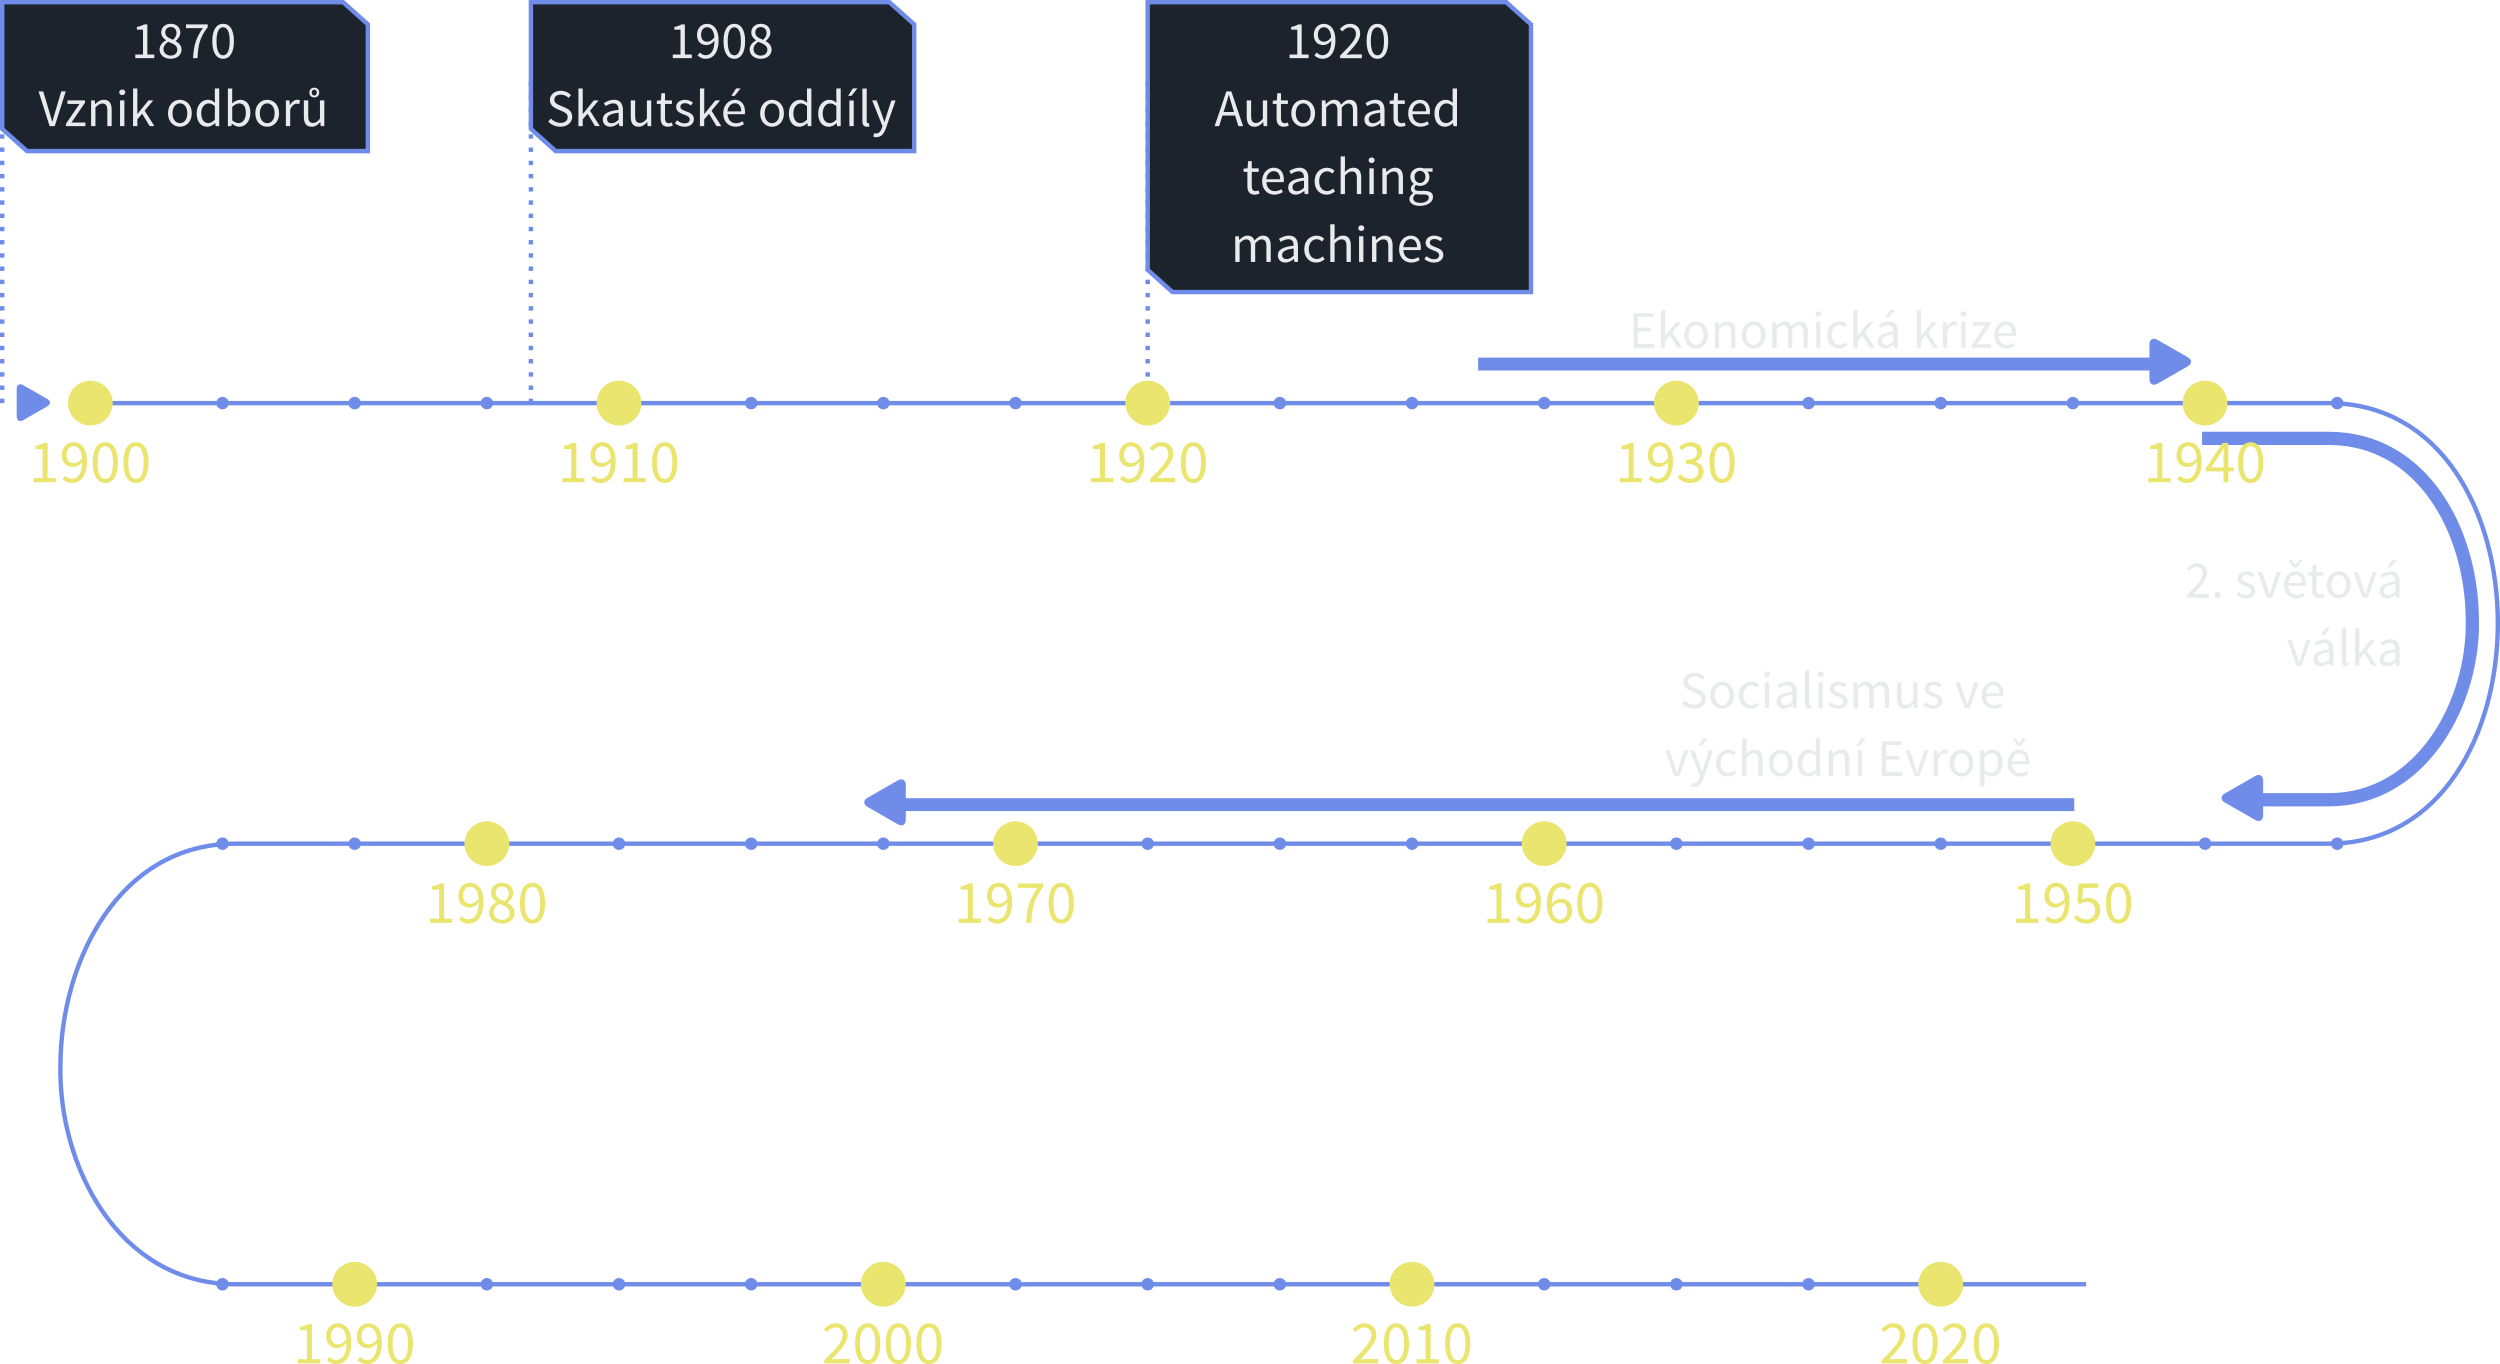 <?xml version="1.0" encoding="UTF-8" standalone="no"?>
<!-- Created with Inkscape (http://www.inkscape.org/) -->

<svg
   width="150.136mm"
   height="81.923mm"
   viewBox="0 0 150.136 81.923"
   version="1.1"
   id="svg1"
   inkscape:version="1.3.2 (091e20e, 2023-11-25, custom)"
   sodipodi:docname="timeline11.svg"
   xmlns:inkscape="http://www.inkscape.org/namespaces/inkscape"
   xmlns:sodipodi="http://sodipodi.sourceforge.net/DTD/sodipodi-0.dtd"
   xmlns="http://www.w3.org/2000/svg"
   xmlns:svg="http://www.w3.org/2000/svg">
  <sodipodi:namedview
     id="namedview1"
     pagecolor="#121212"
     bordercolor="#000000"
     borderopacity="0.25"
     inkscape:showpageshadow="2"
     inkscape:pageopacity="0.0"
     inkscape:pagecheckerboard="0"
     inkscape:deskcolor="#454545"
     inkscape:document-units="mm"
     inkscape:zoom="3.1168846"
     inkscape:cx="316.66235"
     inkscape:cy="115.0187"
     inkscape:window-width="2880"
     inkscape:window-height="1514"
     inkscape:window-x="463"
     inkscape:window-y="-11"
     inkscape:window-maximized="1"
     inkscape:current-layer="layer1" />
  <defs
     id="defs1" />
  <g
     inkscape:label="Layer 1"
     inkscape:groupmode="layer"
     id="layer1"
     transform="translate(-30.427,-60.325)">
    <path
       inkscape:connector-curvature="0"
       id="path6"
       d="M 99.351,84.534 V 64.691"
       style="fill:none;fill-opacity:1;stroke:#6f8ce9;stroke-width:0.265;stroke-miterlimit:4;stroke-dasharray:0.265, 0.529;stroke-dashoffset:0;stroke-opacity:1" />
    <path
       style="fill:none;fill-opacity:1;stroke:#6f8ce9;stroke-width:0.794;stroke-miterlimit:4;stroke-dasharray:none;stroke-dashoffset:0;stroke-opacity:1"
       d="m 162.671,86.651 h 7.596 c 5.633,0 8.597,5.545 8.634,10.852 0.127,4.961 -3.001,10.852 -8.634,10.852 h -4.341"
       id="path11"
       inkscape:connector-curvature="0"
       sodipodi:nodetypes="ccccc" />
    <path
       sodipodi:nodetypes="csscccc"
       inkscape:connector-curvature="0"
       id="path2633-6"
       d="M 35.322,84.534 H 170.259 c 13.579,0 13.553,26.458 0,26.458 H 44.582 c -7.082,0 -10.483,7.141 -10.526,13.229 -0.155,6.049 3.444,13.229 10.526,13.229 H 155.707"
       style="fill:none;fill-opacity:1;stroke:#6f8ce9;stroke-width:0.265;stroke-miterlimit:4;stroke-dasharray:none;stroke-dashoffset:0;stroke-opacity:1" />
    <g
       id="g2639-0"
       transform="matrix(0.004,0,0,0.004,31.325,83.401)"
       style="fill:#6f8ce9;fill-opacity:1;stroke-width:61.925;stroke-miterlimit:40;stroke-dasharray:none">
      <g
         id="g2637-8"
         style="fill:#6f8ce9;fill-opacity:1;stroke-width:61.925;stroke-miterlimit:40;stroke-dasharray:none">
        <path
           id="path2635-6"
           d="M 486.413,221.412 122.347,12.916 C 69.409,-17.402 26.495,7.476 26.495,68.479 v 415.652 c 0,61.004 42.914,85.882 95.852,55.563 l 364.066,-208.49 c 52.938,-30.317 52.938,-79.473 0,-109.792 z"
           inkscape:connector-curvature="0"
           style="fill:#6f8ce9;fill-opacity:1;stroke-width:61.925;stroke-miterlimit:40;stroke-dasharray:none" />
      </g>
    </g>
    <circle
       r="0.375"
       cy="84.534"
       cx="43.789"
       id="circle2643-5"
       style="fill:#6f8ce9;fill-opacity:1;stroke:none;stroke-width:0.265;stroke-miterlimit:4;stroke-dasharray:none;stroke-opacity:1" />
    <path
       style="font-size:3.704px;line-height:1.25;font-family:'Source Sans Pro';-inkscape-font-specification:'Source Sans Pro';text-align:center;text-anchor:middle;fill:#e9e56f;stroke-width:0.265;stroke-linecap:round"
       d="m 32.442,89.287 h 1.334 v -0.252 h -0.489 v -2.111 h -0.233 c -0.13,0.078 -0.285,0.137 -0.5,0.174 v 0.196 h 0.43 v 1.741 h -0.541 z m 2.419,-1.148 c -0.293,0 -0.437,-0.193 -0.437,-0.5 0,-0.311 0.182,-0.519 0.411,-0.519 0.3,0 0.482,0.244 0.522,0.704 -0.159,0.226 -0.344,0.315 -0.496,0.315 z m -0.682,0.945 c 0.13,0.141 0.319,0.248 0.57,0.248 0.47,0 0.9,-0.367 0.9,-1.315 0,-0.759 -0.348,-1.137 -0.815,-1.137 -0.378,0 -0.696,0.307 -0.696,0.759 0,0.485 0.263,0.73 0.67,0.73 0.196,0 0.407,-0.115 0.556,-0.304 -0.011,0.756 -0.293,1.015 -0.626,1.015 -0.148,0 -0.293,-0.074 -0.389,-0.189 z m 2.574,0.248 c 0.47,0 0.756,-0.441 0.756,-1.233 0,-0.793 -0.285,-1.219 -0.756,-1.219 -0.474,0 -0.759,0.426 -0.759,1.219 0,0.793 0.285,1.233 0.759,1.233 z m 0,-0.244 c -0.278,0 -0.463,-0.296 -0.463,-0.989 0,-0.693 0.185,-0.974 0.463,-0.974 0.274,0 0.459,0.282 0.459,0.974 0,0.693 -0.185,0.989 -0.459,0.989 z m 1.841,0.244 c 0.47,0 0.756,-0.441 0.756,-1.233 0,-0.793 -0.285,-1.219 -0.756,-1.219 -0.474,0 -0.759,0.426 -0.759,1.219 0,0.793 0.285,1.233 0.759,1.233 z m 0,-0.244 c -0.278,0 -0.463,-0.296 -0.463,-0.989 0,-0.693 0.185,-0.974 0.463,-0.974 0.274,0 0.459,0.282 0.459,0.974 0,0.693 -0.185,0.989 -0.459,0.989 z"
       id="text2755-7"
       aria-label="1900" />
    <circle
       r="1.345"
       cy="110.993"
       cx="154.914"
       id="circle2759-2"
       style="fill:#e9e56f;fill-opacity:1;stroke:none;stroke-width:0.265;stroke-miterlimit:4;stroke-dasharray:none;stroke-opacity:1" />
    <circle
       r="1.345"
       cy="137.451"
       cx="83.476"
       id="circle2763-8"
       style="fill:#e9e56f;fill-opacity:1;stroke:none;stroke-width:0.265;stroke-miterlimit:4;stroke-dasharray:none;stroke-opacity:1" />
    <path
       style="font-size:3.704px;line-height:1.25;font-family:'Source Sans Pro';-inkscape-font-specification:'Source Sans Pro';text-align:center;text-anchor:middle;fill:#e9e56f;stroke-width:0.265;stroke-linecap:round"
       d="m 151.505,115.746 h 1.333 v -0.252 h -0.489 v -2.111 h -0.233 c -0.13,0.078 -0.285,0.137 -0.5,0.174 v 0.196 h 0.43 v 1.741 h -0.541 z m 2.419,-1.148 c -0.293,0 -0.437,-0.193 -0.437,-0.5 0,-0.311 0.181,-0.519 0.411,-0.519 0.3,0 0.482,0.244 0.522,0.704 -0.159,0.226 -0.344,0.315 -0.496,0.315 z m -0.682,0.945 c 0.13,0.141 0.319,0.248 0.57,0.248 0.47,0 0.9,-0.367 0.9,-1.315 0,-0.759 -0.348,-1.137 -0.815,-1.137 -0.378,0 -0.696,0.307 -0.696,0.759 0,0.485 0.263,0.73 0.67,0.73 0.196,0 0.407,-0.115 0.556,-0.304 -0.011,0.756 -0.293,1.015 -0.626,1.015 -0.148,0 -0.293,-0.074 -0.389,-0.189 z m 1.745,-0.074 c 0.163,0.163 0.396,0.322 0.774,0.322 0.411,0 0.796,-0.289 0.796,-0.8 0,-0.511 -0.33,-0.741 -0.733,-0.741 -0.144,0 -0.252,0.037 -0.363,0.096 l 0.063,-0.7 h 0.915 v -0.263 h -1.182 l -0.078,1.137 0.163,0.104 c 0.141,-0.093 0.241,-0.144 0.404,-0.144 0.304,0 0.504,0.193 0.504,0.519 0,0.33 -0.23,0.541 -0.519,0.541 -0.278,0 -0.456,-0.13 -0.596,-0.27 z m 2.671,0.322 c 0.47,0 0.756,-0.441 0.756,-1.233 0,-0.793 -0.285,-1.219 -0.756,-1.219 -0.474,0 -0.759,0.426 -0.759,1.219 0,0.793 0.285,1.233 0.759,1.233 z m 0,-0.244 c -0.278,0 -0.463,-0.296 -0.463,-0.989 0,-0.693 0.185,-0.974 0.463,-0.974 0.274,0 0.459,0.282 0.459,0.974 0,0.693 -0.185,0.989 -0.459,0.989 z"
       id="text2777-3"
       aria-label="1950" />
    <path
       style="font-size:3.704px;line-height:1.25;font-family:'Source Sans Pro';-inkscape-font-specification:'Source Sans Pro';text-align:center;text-anchor:middle;fill:#e9e56f;stroke-width:0.265;stroke-linecap:round"
       d="m 79.923,142.204 h 1.526 v -0.263 h -0.685 c -0.122,0 -0.267,0.011 -0.396,0.022 0.559,-0.585 0.963,-1.026 0.963,-1.471 0,-0.419 -0.27,-0.696 -0.707,-0.696 -0.307,0 -0.519,0.144 -0.715,0.359 l 0.174,0.174 c 0.137,-0.159 0.307,-0.285 0.504,-0.285 0.3,0 0.448,0.193 0.448,0.463 0,0.382 -0.4,0.808 -1.111,1.515 z m 2.615,0.044 c 0.47,0 0.756,-0.441 0.756,-1.233 0,-0.793 -0.285,-1.219 -0.756,-1.219 -0.474,0 -0.759,0.426 -0.759,1.219 0,0.793 0.285,1.233 0.759,1.233 z m 0,-0.244 c -0.278,0 -0.463,-0.296 -0.463,-0.989 0,-0.693 0.185,-0.974 0.463,-0.974 0.274,0 0.459,0.282 0.459,0.974 0,0.693 -0.185,0.989 -0.459,0.989 z m 1.841,0.244 c 0.47,0 0.756,-0.441 0.756,-1.233 0,-0.793 -0.285,-1.219 -0.756,-1.219 -0.474,0 -0.759,0.426 -0.759,1.219 0,0.793 0.285,1.233 0.759,1.233 z m 0,-0.244 c -0.278,0 -0.463,-0.296 -0.463,-0.989 0,-0.693 0.185,-0.974 0.463,-0.974 0.274,0 0.459,0.282 0.459,0.974 0,0.693 -0.185,0.989 -0.459,0.989 z m 1.841,0.244 c 0.47,0 0.756,-0.441 0.756,-1.233 0,-0.793 -0.285,-1.219 -0.756,-1.219 -0.474,0 -0.759,0.426 -0.759,1.219 0,0.793 0.285,1.233 0.759,1.233 z m 0,-0.244 c -0.278,0 -0.463,-0.296 -0.463,-0.989 0,-0.693 0.185,-0.974 0.463,-0.974 0.274,0 0.459,0.282 0.459,0.974 0,0.693 -0.185,0.989 -0.459,0.989 z"
       id="text2785-7"
       aria-label="2000" />
    <circle
       style="fill:#6f8ce9;fill-opacity:1;stroke:none;stroke-width:0.265;stroke-miterlimit:4;stroke-dasharray:none;stroke-opacity:1"
       id="circle2787-2"
       cx="51.726"
       cy="84.534"
       r="0.375" />
    <circle
       r="0.375"
       cy="84.534"
       cx="59.664"
       id="circle2789-3"
       style="fill:#6f8ce9;fill-opacity:1;stroke:none;stroke-width:0.265;stroke-miterlimit:4;stroke-dasharray:none;stroke-opacity:1" />
    <circle
       style="fill:#6f8ce9;fill-opacity:1;stroke:none;stroke-width:0.265;stroke-miterlimit:4;stroke-dasharray:none;stroke-opacity:1"
       id="circle2791-4"
       cx="67.601"
       cy="84.534"
       r="0.375" />
    <circle
       r="0.375"
       cy="84.534"
       cx="75.539"
       id="circle2793-8"
       style="fill:#6f8ce9;fill-opacity:1;stroke:none;stroke-width:0.265;stroke-miterlimit:4;stroke-dasharray:none;stroke-opacity:1" />
    <circle
       style="fill:#6f8ce9;fill-opacity:1;stroke:none;stroke-width:0.265;stroke-miterlimit:4;stroke-dasharray:none;stroke-opacity:1"
       id="circle2795-0"
       cx="83.476"
       cy="84.534"
       r="0.375" />
    <circle
       r="0.375"
       cy="84.534"
       cx="91.414"
       id="circle2797-1"
       style="fill:#6f8ce9;fill-opacity:1;stroke:none;stroke-width:0.265;stroke-miterlimit:4;stroke-dasharray:none;stroke-opacity:1" />
    <circle
       style="fill:#6f8ce9;fill-opacity:1;stroke:none;stroke-width:0.265;stroke-miterlimit:4;stroke-dasharray:none;stroke-opacity:1"
       id="circle2799-9"
       cx="99.351"
       cy="84.534"
       r="0.375" />
    <circle
       r="0.375"
       cy="84.534"
       cx="107.289"
       id="circle2801-3"
       style="fill:#6f8ce9;fill-opacity:1;stroke:none;stroke-width:0.265;stroke-miterlimit:4;stroke-dasharray:none;stroke-opacity:1" />
    <circle
       style="fill:#6f8ce9;fill-opacity:1;stroke:none;stroke-width:0.265;stroke-miterlimit:4;stroke-dasharray:none;stroke-opacity:1"
       id="circle2803-3"
       cx="123.164"
       cy="84.534"
       r="0.375" />
    <circle
       r="0.375"
       cy="84.534"
       cx="131.101"
       id="circle2805-5"
       style="fill:#6f8ce9;fill-opacity:1;stroke:none;stroke-width:0.265;stroke-miterlimit:4;stroke-dasharray:none;stroke-opacity:1" />
    <circle
       style="fill:#6f8ce9;fill-opacity:1;stroke:none;stroke-width:0.265;stroke-miterlimit:4;stroke-dasharray:none;stroke-opacity:1"
       id="circle2807-6"
       cx="139.039"
       cy="84.534"
       r="0.375" />
    <circle
       r="0.375"
       cy="84.534"
       cx="146.976"
       id="circle2809-2"
       style="fill:#6f8ce9;fill-opacity:1;stroke:none;stroke-width:0.265;stroke-miterlimit:4;stroke-dasharray:none;stroke-opacity:1" />
    <circle
       style="fill:#6f8ce9;fill-opacity:1;stroke:none;stroke-width:0.265;stroke-miterlimit:4;stroke-dasharray:none;stroke-opacity:1"
       id="circle2811-7"
       cx="154.914"
       cy="84.534"
       r="0.375" />
    <circle
       r="0.375"
       cy="84.534"
       cx="162.851"
       id="circle2813-7"
       style="fill:#6f8ce9;fill-opacity:1;stroke:none;stroke-width:0.265;stroke-miterlimit:4;stroke-dasharray:none;stroke-opacity:1" />
    <circle
       style="fill:#6f8ce9;fill-opacity:1;stroke:none;stroke-width:0.265;stroke-miterlimit:4;stroke-dasharray:none;stroke-opacity:1"
       id="circle2815-5"
       cx="170.789"
       cy="84.534"
       r="0.375" />
    <circle
       r="0.375"
       cy="110.993"
       cx="170.789"
       id="circle2817-8"
       style="fill:#6f8ce9;fill-opacity:1;stroke:none;stroke-width:0.265;stroke-miterlimit:4;stroke-dasharray:none;stroke-opacity:1" />
    <circle
       style="fill:#6f8ce9;fill-opacity:1;stroke:none;stroke-width:0.265;stroke-miterlimit:4;stroke-dasharray:none;stroke-opacity:1"
       id="circle2819-3"
       cx="162.851"
       cy="110.993"
       r="0.375" />
    <circle
       r="0.375"
       cy="110.993"
       cx="146.976"
       id="circle2821-8"
       style="fill:#6f8ce9;fill-opacity:1;stroke:none;stroke-width:0.265;stroke-miterlimit:4;stroke-dasharray:none;stroke-opacity:1" />
    <circle
       style="fill:#6f8ce9;fill-opacity:1;stroke:none;stroke-width:0.265;stroke-miterlimit:4;stroke-dasharray:none;stroke-opacity:1"
       id="circle2823-9"
       cx="139.039"
       cy="110.993"
       r="0.375" />
    <circle
       r="0.375"
       cy="110.993"
       cx="131.101"
       id="circle2825-8"
       style="fill:#6f8ce9;fill-opacity:1;stroke:none;stroke-width:0.265;stroke-miterlimit:4;stroke-dasharray:none;stroke-opacity:1" />
    <circle
       style="fill:#6f8ce9;fill-opacity:1;stroke:none;stroke-width:0.265;stroke-miterlimit:4;stroke-dasharray:none;stroke-opacity:1"
       id="circle2827-3"
       cx="123.164"
       cy="110.993"
       r="0.375" />
    <circle
       r="0.375"
       cy="110.993"
       cx="115.226"
       id="circle2829-4"
       style="fill:#6f8ce9;fill-opacity:1;stroke:none;stroke-width:0.265;stroke-miterlimit:4;stroke-dasharray:none;stroke-opacity:1" />
    <circle
       style="fill:#6f8ce9;fill-opacity:1;stroke:none;stroke-width:0.265;stroke-miterlimit:4;stroke-dasharray:none;stroke-opacity:1"
       id="circle2831-8"
       cx="107.289"
       cy="110.993"
       r="0.375" />
    <circle
       r="0.375"
       cy="110.993"
       cx="99.351"
       id="circle2833-2"
       style="fill:#6f8ce9;fill-opacity:1;stroke:none;stroke-width:0.265;stroke-miterlimit:4;stroke-dasharray:none;stroke-opacity:1" />
    <circle
       style="fill:#6f8ce9;fill-opacity:1;stroke:none;stroke-width:0.265;stroke-miterlimit:4;stroke-dasharray:none;stroke-opacity:1"
       id="circle2835-1"
       cx="91.414"
       cy="110.993"
       r="0.375" />
    <circle
       r="0.375"
       cy="110.993"
       cx="83.476"
       id="circle2837-9"
       style="fill:#6f8ce9;fill-opacity:1;stroke:none;stroke-width:0.265;stroke-miterlimit:4;stroke-dasharray:none;stroke-opacity:1" />
    <circle
       style="fill:#6f8ce9;fill-opacity:1;stroke:none;stroke-width:0.265;stroke-miterlimit:4;stroke-dasharray:none;stroke-opacity:1"
       id="circle2839-7"
       cx="67.601"
       cy="110.993"
       r="0.375" />
    <circle
       r="0.375"
       cy="110.993"
       cx="59.664"
       id="circle2841-5"
       style="fill:#6f8ce9;fill-opacity:1;stroke:none;stroke-width:0.265;stroke-miterlimit:4;stroke-dasharray:none;stroke-opacity:1" />
    <circle
       style="fill:#6f8ce9;fill-opacity:1;stroke:none;stroke-width:0.265;stroke-miterlimit:4;stroke-dasharray:none;stroke-opacity:1"
       id="circle2843-0"
       cx="51.726"
       cy="110.993"
       r="0.375" />
    <circle
       r="0.375"
       cy="110.993"
       cx="43.789"
       id="circle2845-7"
       style="fill:#6f8ce9;fill-opacity:1;stroke:none;stroke-width:0.265;stroke-miterlimit:4;stroke-dasharray:none;stroke-opacity:1" />
    <circle
       style="fill:#6f8ce9;fill-opacity:1;stroke:none;stroke-width:0.265;stroke-miterlimit:4;stroke-dasharray:none;stroke-opacity:1"
       id="circle2847-1"
       cx="43.789"
       cy="137.451"
       r="0.375" />
    <circle
       r="0.375"
       cy="137.451"
       cx="51.726"
       id="circle2849-9"
       style="fill:#6f8ce9;fill-opacity:1;stroke:none;stroke-width:0.265;stroke-miterlimit:4;stroke-dasharray:none;stroke-opacity:1" />
    <circle
       style="fill:#6f8ce9;fill-opacity:1;stroke:none;stroke-width:0.265;stroke-miterlimit:4;stroke-dasharray:none;stroke-opacity:1"
       id="circle2851-5"
       cx="59.664"
       cy="137.451"
       r="0.375" />
    <circle
       r="0.375"
       cy="137.451"
       cx="67.601"
       id="circle2853-8"
       style="fill:#6f8ce9;fill-opacity:1;stroke:none;stroke-width:0.265;stroke-miterlimit:4;stroke-dasharray:none;stroke-opacity:1" />
    <circle
       style="fill:#6f8ce9;fill-opacity:1;stroke:none;stroke-width:0.265;stroke-miterlimit:4;stroke-dasharray:none;stroke-opacity:1"
       id="circle2855-5"
       cx="75.539"
       cy="137.451"
       r="0.375" />
    <circle
       r="0.375"
       cy="137.451"
       cx="91.414"
       id="circle2857-0"
       style="fill:#6f8ce9;fill-opacity:1;stroke:none;stroke-width:0.265;stroke-miterlimit:4;stroke-dasharray:none;stroke-opacity:1" />
    <circle
       style="fill:#6f8ce9;fill-opacity:1;stroke:none;stroke-width:0.265;stroke-miterlimit:4;stroke-dasharray:none;stroke-opacity:1"
       id="circle2859-3"
       cx="99.351"
       cy="137.451"
       r="0.375" />
    <circle
       r="0.375"
       cy="137.451"
       cx="107.289"
       id="circle2861-5"
       style="fill:#6f8ce9;fill-opacity:1;stroke:none;stroke-width:0.265;stroke-miterlimit:4;stroke-dasharray:none;stroke-opacity:1" />
    <circle
       style="fill:#6f8ce9;fill-opacity:1;stroke:none;stroke-width:0.265;stroke-miterlimit:4;stroke-dasharray:none;stroke-opacity:1"
       id="circle2863-8"
       cx="115.226"
       cy="137.451"
       r="0.375" />
    <circle
       r="0.375"
       cy="137.451"
       cx="123.164"
       id="circle2865-4"
       style="fill:#6f8ce9;fill-opacity:1;stroke:none;stroke-width:0.265;stroke-miterlimit:4;stroke-dasharray:none;stroke-opacity:1" />
    <circle
       style="fill:#6f8ce9;fill-opacity:1;stroke:none;stroke-width:0.265;stroke-miterlimit:4;stroke-dasharray:none;stroke-opacity:1"
       id="circle2867-8"
       cx="131.101"
       cy="137.451"
       r="0.375" />
    <circle
       r="0.375"
       cy="137.451"
       cx="139.039"
       id="circle2869-4"
       style="fill:#6f8ce9;fill-opacity:1;stroke:none;stroke-width:0.265;stroke-miterlimit:4;stroke-dasharray:none;stroke-opacity:1" />
    <circle
       style="fill:#6f8ce9;fill-opacity:1;stroke:none;stroke-width:0.265;stroke-miterlimit:4;stroke-dasharray:none;stroke-opacity:1"
       id="circle2871-4"
       cx="146.976"
       cy="137.451"
       r="0.375" />
    <path
       inkscape:connector-curvature="0"
       id="path2883-5"
       d="M 62.309,84.534 V 64.691"
       style="fill:none;fill-opacity:1;stroke:#6f8ce9;stroke-width:0.265;stroke-miterlimit:4;stroke-dasharray:0.265, 0.529;stroke-dashoffset:0;stroke-opacity:1" />
    <path
       sodipodi:nodetypes="ccccccc"
       inkscape:connector-curvature="0"
       d="m 62.309,60.457 v 7.609 l 1.488,1.333 h 21.53 v -7.609 l -1.488,-1.333 z"
       style="fill:#1d232d;fill-opacity:1;stroke:#6f8ce9;stroke-width:0.265;stroke-linecap:round;stroke-miterlimit:4;stroke-dasharray:none;stroke-opacity:1"
       id="path2893-0" />
    <g
       id="text2897-4"
       style="font-size:3.175px;line-height:1.25;font-family:'Small Fonts';-inkscape-font-specification:'Small Fonts';text-align:center;text-anchor:middle;fill:#e8eaec;stroke:#cf2f25;stroke-width:0.265;stroke-linecap:round"
       aria-label="1908&#10;Skautské oddíly">
      <path
         style="font-family:'Source Sans Pro';-inkscape-font-specification:'Source Sans Pro';stroke:none"
         d="m 70.831,63.818 h 1.143 v -0.216 h -0.419 v -1.81 h -0.2 c -0.111,0.067 -0.244,0.117 -0.429,0.149 v 0.168 h 0.368 v 1.492 h -0.464 z m 2.073,-0.984 c -0.251,0 -0.375,-0.165 -0.375,-0.429 0,-0.267 0.156,-0.445 0.352,-0.445 0.257,0 0.413,0.21 0.448,0.603 -0.137,0.194 -0.295,0.27 -0.425,0.27 z m -0.584,0.81 c 0.111,0.121 0.273,0.213 0.489,0.213 0.403,0 0.772,-0.314 0.772,-1.127 0,-0.651 -0.298,-0.975 -0.699,-0.975 -0.324,0 -0.597,0.264 -0.597,0.651 0,0.416 0.225,0.625 0.575,0.625 0.168,0 0.349,-0.098 0.476,-0.26 -0.009,0.648 -0.251,0.87 -0.537,0.87 -0.127,0 -0.251,-0.064 -0.333,-0.162 z m 2.207,0.213 c 0.403,0 0.648,-0.378 0.648,-1.057 0,-0.679 -0.244,-1.045 -0.648,-1.045 -0.406,0 -0.651,0.365 -0.651,1.045 0,0.679 0.244,1.057 0.651,1.057 z m 0,-0.21 c -0.238,0 -0.397,-0.254 -0.397,-0.848 0,-0.594 0.159,-0.835 0.397,-0.835 0.235,0 0.394,0.241 0.394,0.835 0,0.594 -0.159,0.848 -0.394,0.848 z m 1.153,-0.371 c 0,-0.184 0.121,-0.333 0.283,-0.441 0.292,0.117 0.549,0.213 0.549,0.473 0,0.21 -0.162,0.356 -0.397,0.356 -0.248,0 -0.435,-0.162 -0.435,-0.387 z m 0.572,-0.562 c -0.244,-0.095 -0.467,-0.197 -0.467,-0.438 0,-0.197 0.14,-0.327 0.327,-0.327 0.222,0 0.352,0.159 0.352,0.359 0,0.149 -0.076,0.286 -0.213,0.406 z m -0.806,0.587 c 0,0.321 0.283,0.556 0.664,0.556 0.394,0 0.654,-0.238 0.654,-0.54 0,-0.273 -0.171,-0.416 -0.352,-0.521 v -0.013 c 0.124,-0.095 0.279,-0.276 0.279,-0.489 0,-0.314 -0.219,-0.54 -0.572,-0.54 -0.327,0 -0.575,0.21 -0.575,0.521 0,0.213 0.133,0.362 0.283,0.467 v 0.013 c -0.191,0.102 -0.381,0.283 -0.381,0.546 z"
         id="path1" />
      <path
         style="font-family:'Source Sans Pro';-inkscape-font-specification:'Source Sans Pro';stroke:none"
         d="m 63.351,67.628 c 0.181,0.187 0.435,0.308 0.727,0.308 0.438,0 0.711,-0.264 0.711,-0.594 0,-0.308 -0.187,-0.451 -0.429,-0.556 l -0.298,-0.127 c -0.162,-0.07 -0.346,-0.146 -0.346,-0.346 0,-0.187 0.156,-0.305 0.391,-0.305 0.191,0 0.346,0.076 0.473,0.197 l 0.14,-0.171 c -0.146,-0.152 -0.365,-0.257 -0.613,-0.257 -0.378,0 -0.657,0.235 -0.657,0.552 0,0.305 0.229,0.454 0.422,0.537 l 0.298,0.13 c 0.197,0.089 0.349,0.156 0.349,0.368 0,0.203 -0.162,0.34 -0.435,0.34 -0.219,0 -0.425,-0.105 -0.575,-0.26 z m 1.813,0.27 h 0.257 v -0.406 l 0.289,-0.337 0.451,0.743 h 0.286 L 65.859,66.974 66.377,66.354 h -0.289 l -0.657,0.813 h -0.009 v -1.53 h -0.257 z m 1.464,-0.4 c 0,0.276 0.194,0.438 0.454,0.438 0.191,0 0.362,-0.102 0.511,-0.222 h 0.006 l 0.022,0.184 h 0.216 v -0.946 c 0,-0.384 -0.159,-0.635 -0.537,-0.635 -0.248,0 -0.464,0.108 -0.606,0.2 l 0.105,0.181 c 0.121,-0.083 0.279,-0.165 0.46,-0.165 0.251,0 0.318,0.191 0.318,0.387 -0.657,0.073 -0.949,0.241 -0.949,0.578 z m 0.257,-0.019 c 0,-0.197 0.175,-0.324 0.692,-0.387 v 0.429 c -0.149,0.133 -0.273,0.206 -0.422,0.206 -0.152,0 -0.27,-0.073 -0.27,-0.248 z m 1.422,-0.146 c 0,0.394 0.146,0.603 0.473,0.603 0.213,0 0.365,-0.111 0.508,-0.279 h 0.009 l 0.022,0.241 h 0.216 v -1.543 h -0.26 v 1.095 c -0.146,0.181 -0.257,0.26 -0.416,0.26 -0.203,0 -0.289,-0.124 -0.289,-0.413 V 66.354 H 68.307 Z m 1.794,0.089 c 0,0.305 0.111,0.514 0.441,0.514 0.095,0 0.2,-0.029 0.286,-0.057 l -0.051,-0.197 c -0.051,0.019 -0.121,0.041 -0.175,0.041 -0.178,0 -0.238,-0.108 -0.238,-0.298 v -0.857 h 0.416 V 66.354 h -0.416 v -0.432 h -0.219 l -0.032,0.432 -0.241,0.016 v 0.197 h 0.229 z m 0.857,0.302 c 0.146,0.121 0.356,0.213 0.575,0.213 0.365,0 0.565,-0.21 0.565,-0.46 0,-0.292 -0.248,-0.384 -0.47,-0.467 -0.175,-0.067 -0.343,-0.124 -0.343,-0.267 0,-0.117 0.089,-0.222 0.283,-0.222 0.137,0 0.248,0.057 0.352,0.137 l 0.124,-0.165 c -0.117,-0.095 -0.286,-0.175 -0.479,-0.175 -0.333,0 -0.53,0.191 -0.53,0.438 0,0.26 0.241,0.365 0.46,0.445 0.168,0.064 0.352,0.133 0.352,0.292 0,0.133 -0.102,0.241 -0.305,0.241 -0.184,0 -0.321,-0.076 -0.454,-0.184 z m 1.502,0.175 h 0.257 v -0.406 l 0.289,-0.337 0.451,0.743 h 0.286 l -0.587,-0.924 0.518,-0.619 h -0.289 l -0.657,0.813 h -0.009 v -1.53 h -0.257 z m 1.4,-0.768 c 0,0.505 0.327,0.806 0.74,0.806 0.21,0 0.375,-0.073 0.508,-0.159 l -0.092,-0.171 c -0.114,0.073 -0.238,0.121 -0.384,0.121 -0.295,0 -0.495,-0.21 -0.514,-0.543 h 1.041 c 0.006,-0.038 0.009,-0.089 0.009,-0.143 0,-0.441 -0.222,-0.724 -0.616,-0.724 -0.352,0 -0.692,0.308 -0.692,0.813 z m 0.254,-0.117 c 0.032,-0.311 0.229,-0.489 0.445,-0.489 0.241,0 0.381,0.175 0.381,0.489 z m 0.791,-1.381 h -0.27 l -0.289,0.448 h 0.2 z m 1.172,1.499 c 0,0.511 0.337,0.806 0.714,0.806 0.378,0 0.714,-0.295 0.714,-0.806 0,-0.518 -0.337,-0.813 -0.714,-0.813 -0.378,0 -0.714,0.295 -0.714,0.813 z m 0.27,0 c 0,-0.356 0.181,-0.597 0.445,-0.597 0.267,0 0.445,0.241 0.445,0.597 0,0.352 -0.178,0.591 -0.445,0.591 -0.264,0 -0.445,-0.238 -0.445,-0.591 z m 1.454,0 c 0,0.514 0.251,0.806 0.638,0.806 0.181,0 0.346,-0.102 0.467,-0.219 h 0.009 l 0.022,0.181 h 0.216 v -2.261 h -0.264 v 0.594 l 0.013,0.264 c -0.137,-0.111 -0.254,-0.178 -0.432,-0.178 -0.352,0 -0.67,0.311 -0.67,0.813 z m 0.27,-0.003 c 0,-0.352 0.197,-0.591 0.445,-0.591 0.127,0 0.244,0.044 0.375,0.162 v 0.806 c -0.127,0.143 -0.251,0.213 -0.394,0.213 -0.27,0 -0.425,-0.222 -0.425,-0.591 z m 1.492,0.003 c 0,0.514 0.251,0.806 0.638,0.806 0.181,0 0.346,-0.102 0.467,-0.219 h 0.009 l 0.022,0.181 h 0.216 v -2.261 h -0.264 v 0.594 l 0.013,0.264 c -0.137,-0.111 -0.254,-0.178 -0.432,-0.178 -0.352,0 -0.67,0.311 -0.67,0.813 z m 0.27,-0.003 c 0,-0.352 0.197,-0.591 0.445,-0.591 0.127,0 0.244,0.044 0.375,0.162 v 0.806 c -0.127,0.143 -0.251,0.213 -0.394,0.213 -0.27,0 -0.425,-0.222 -0.425,-0.591 z m 1.603,0.772 h 0.26 v -1.543 h -0.26 z m 0.483,-2.267 h -0.273 l -0.286,0.448 h 0.2 z m 0.298,1.956 c 0,0.225 0.079,0.349 0.276,0.349 0.07,0 0.114,-0.009 0.149,-0.025 l -0.035,-0.197 c -0.029,0.006 -0.041,0.006 -0.057,0.006 -0.038,0 -0.073,-0.032 -0.073,-0.114 v -1.968 h -0.26 z m 0.705,0.737 -0.051,0.206 c 0.051,0.019 0.111,0.032 0.181,0.032 0.311,0 0.47,-0.232 0.578,-0.537 l 0.581,-1.67 h -0.254 l -0.276,0.854 C 83.639,67.345 83.595,67.504 83.551,67.644 h -0.013 c -0.048,-0.143 -0.102,-0.302 -0.149,-0.435 L 83.074,66.354 h -0.27 l 0.619,1.546 -0.035,0.114 c -0.064,0.191 -0.175,0.33 -0.349,0.33 -0.038,0 -0.086,-0.013 -0.117,-0.022 z"
         id="path2" />
    </g>
    <path
       inkscape:connector-curvature="0"
       d="M 154.996,108.26 H 84.244 v 0.774 H 154.996 Z"
       style="fill:#6f8ce9;fill-opacity:1;stroke:none;stroke-width:0.265;stroke-miterlimit:4;stroke-dasharray:0.265, 0.529;stroke-dashoffset:0;stroke-opacity:1"
       id="rect3137-4"
       sodipodi:nodetypes="ccccc" />
    <g
       id="g3145-1"
       transform="matrix(-0.005,0,0,0.005,84.957,107.127)"
       style="fill:#6f8ce9;fill-opacity:1;stroke-width:49.978">
      <g
         id="g3143-9"
         style="fill:#6f8ce9;fill-opacity:1;stroke-width:49.978">
        <path
           id="path3140-7"
           d="M 486.413,221.412 122.347,12.916 C 69.409,-17.402 26.495,7.476 26.495,68.479 v 415.652 c 0,61.004 42.914,85.882 95.852,55.563 l 364.066,-208.49 c 52.938,-30.317 52.938,-79.473 0,-109.792 z"
           inkscape:connector-curvature="0"
           style="fill:#6f8ce9;fill-opacity:1;stroke-width:49.978" />
      </g>
    </g>
    <circle
       r="1.345"
       cy="84.534"
       cx="35.851"
       id="circle5179-4"
       style="fill:#e9e56f;fill-opacity:1;stroke:none;stroke-width:0.265;stroke-miterlimit:4;stroke-dasharray:none;stroke-opacity:1" />
    <path
       sodipodi:nodetypes="ccccc"
       inkscape:connector-curvature="0"
       d="m 119.195,81.801 h 41.425 v 0.774 h -41.425 z"
       style="fill:#6f8ce9;fill-opacity:1;stroke:none;stroke-width:0.265;stroke-miterlimit:4;stroke-dasharray:0.265, 0.529;stroke-dashoffset:0;stroke-opacity:1"
       id="path2407-6" />
    <g
       id="g2413-3"
       transform="matrix(0.005,0,0,0.005,159.378,80.669)"
       style="fill:#6f8ce9;fill-opacity:1;stroke-width:49.978">
      <g
         id="g2411-2"
         style="fill:#6f8ce9;fill-opacity:1;stroke-width:49.978">
        <path
           id="path2409-0"
           d="M 486.413,221.412 122.347,12.916 C 69.409,-17.402 26.495,7.476 26.495,68.479 v 415.652 c 0,61.004 42.914,85.882 95.852,55.563 l 364.066,-208.49 c 52.938,-30.317 52.938,-79.473 0,-109.792 z"
           inkscape:connector-curvature="0"
           style="fill:#6f8ce9;fill-opacity:1;stroke-width:49.978" />
      </g>
    </g>
    <path
       style="font-size:3.175px;line-height:1.25;font-family:'Source Sans Pro';-inkscape-font-specification:'Source Sans Pro';fill:#e8eaec;stroke-width:0.265;stroke-linecap:round"
       d="m 128.53,81.211 h 1.232 v -0.225 h -0.965 v -0.756 h 0.787 v -0.225 h -0.787 v -0.654 h 0.933 v -0.222 h -1.2 z m 1.641,0 h 0.257 v -0.406 l 0.289,-0.337 0.451,0.743 h 0.286 l -0.587,-0.924 0.518,-0.619 h -0.289 l -0.657,0.813 h -0.01 v -1.53 h -0.257 z m 1.4,-0.768 c 0,0.511 0.337,0.806 0.714,0.806 0.378,0 0.714,-0.295 0.714,-0.806 0,-0.518 -0.337,-0.813 -0.714,-0.813 -0.378,0 -0.714,0.295 -0.714,0.813 z m 0.27,0 c 0,-0.356 0.181,-0.597 0.445,-0.597 0.267,0 0.445,0.241 0.445,0.597 0,0.352 -0.178,0.591 -0.445,0.591 -0.264,0 -0.445,-0.238 -0.445,-0.591 z m 1.565,0.768 h 0.26 v -1.118 c 0.156,-0.156 0.264,-0.238 0.422,-0.238 0.203,0 0.292,0.124 0.292,0.413 v 0.943 h 0.26 v -0.978 c 0,-0.394 -0.146,-0.603 -0.47,-0.603 -0.213,0 -0.371,0.114 -0.518,0.26 h -0.01 l -0.022,-0.222 h -0.216 z m 1.622,-0.768 c 0,0.511 0.337,0.806 0.714,0.806 0.378,0 0.714,-0.295 0.714,-0.806 0,-0.518 -0.337,-0.813 -0.714,-0.813 -0.378,0 -0.714,0.295 -0.714,0.813 z m 0.27,0 c 0,-0.356 0.181,-0.597 0.445,-0.597 0.267,0 0.445,0.241 0.445,0.597 0,0.352 -0.178,0.591 -0.445,0.591 -0.264,0 -0.445,-0.238 -0.445,-0.591 z m 1.565,0.768 h 0.26 v -1.118 c 0.143,-0.159 0.273,-0.238 0.387,-0.238 0.197,0 0.289,0.124 0.289,0.413 v 0.943 h 0.26 v -1.118 c 0.143,-0.159 0.267,-0.238 0.387,-0.238 0.194,0 0.286,0.124 0.286,0.413 v 0.943 h 0.26 v -0.978 c 0,-0.394 -0.152,-0.603 -0.47,-0.603 -0.187,0 -0.346,0.121 -0.508,0.295 -0.064,-0.184 -0.191,-0.295 -0.425,-0.295 -0.184,0 -0.346,0.114 -0.479,0.26 h -0.01 l -0.022,-0.222 h -0.216 z m 2.765,-1.861 c 0.102,0 0.181,-0.07 0.181,-0.168 0,-0.102 -0.079,-0.168 -0.181,-0.168 -0.102,0 -0.181,0.067 -0.181,0.168 0,0.098 0.079,0.168 0.181,0.168 z m -0.133,1.861 h 0.26 v -1.543 h -0.26 z m 0.667,-0.768 c 0,0.511 0.314,0.806 0.724,0.806 0.184,0 0.362,-0.076 0.502,-0.2 l -0.117,-0.171 c -0.092,0.083 -0.216,0.156 -0.362,0.156 -0.283,0 -0.476,-0.238 -0.476,-0.591 0,-0.356 0.203,-0.597 0.483,-0.597 0.124,0 0.219,0.057 0.311,0.137 l 0.13,-0.168 c -0.105,-0.098 -0.248,-0.184 -0.451,-0.184 -0.397,0 -0.743,0.295 -0.743,0.813 z m 1.562,0.768 h 0.257 v -0.406 l 0.289,-0.337 0.451,0.743 h 0.286 l -0.587,-0.924 0.518,-0.619 h -0.289 l -0.657,0.813 h -0.01 v -1.53 h -0.257 z m 1.464,-0.4 c 0,0.276 0.194,0.438 0.454,0.438 0.191,0 0.362,-0.102 0.511,-0.222 h 0.006 l 0.022,0.184 h 0.216 v -0.946 c 0,-0.384 -0.159,-0.635 -0.537,-0.635 -0.248,0 -0.464,0.108 -0.606,0.2 l 0.105,0.181 c 0.121,-0.083 0.279,-0.165 0.46,-0.165 0.251,0 0.318,0.191 0.318,0.387 -0.657,0.073 -0.949,0.241 -0.949,0.578 z m 0.257,-0.019 c 0,-0.197 0.175,-0.324 0.692,-0.387 v 0.429 c -0.149,0.133 -0.273,0.206 -0.422,0.206 -0.152,0 -0.27,-0.073 -0.27,-0.248 z m 0.765,-1.848 h -0.273 l -0.286,0.448 h 0.2 z m 1.321,2.267 h 0.257 v -0.406 l 0.289,-0.337 0.451,0.743 h 0.286 l -0.587,-0.924 0.518,-0.619 h -0.289 l -0.657,0.813 h -0.01 v -1.53 h -0.257 z m 1.572,0 h 0.26 v -0.991 c 0.105,-0.26 0.26,-0.356 0.391,-0.356 0.064,0 0.098,0.009 0.149,0.025 l 0.051,-0.229 c -0.051,-0.022 -0.098,-0.032 -0.165,-0.032 -0.175,0 -0.333,0.124 -0.438,0.318 h -0.01 l -0.022,-0.279 h -0.216 z m 1.235,-1.861 c 0.102,0 0.181,-0.07 0.181,-0.168 0,-0.102 -0.079,-0.168 -0.181,-0.168 -0.102,0 -0.181,0.067 -0.181,0.168 0,0.098 0.079,0.168 0.181,0.168 z m -0.133,1.861 h 0.26 v -1.543 h -0.26 z m 0.619,0 h 1.168 v -0.213 h -0.838 l 0.813,-1.191 v -0.14 h -1.054 v 0.213 h 0.724 l -0.813,1.191 z m 1.365,-0.768 c 0,0.505 0.327,0.806 0.74,0.806 0.21,0 0.375,-0.073 0.508,-0.159 l -0.092,-0.171 c -0.114,0.073 -0.238,0.121 -0.384,0.121 -0.295,0 -0.495,-0.21 -0.514,-0.543 h 1.041 c 0.006,-0.038 0.01,-0.089 0.01,-0.143 0,-0.441 -0.222,-0.724 -0.616,-0.724 -0.352,0 -0.692,0.308 -0.692,0.813 z m 0.254,-0.117 c 0.032,-0.311 0.229,-0.489 0.445,-0.489 0.241,0 0.381,0.175 0.381,0.489 z"
       id="text2417-0"
       aria-label="Ekonomická krize" />
    <g
       id="text3021-6"
       style="font-size:3.175px;line-height:1.25;font-family:'Small Fonts';-inkscape-font-specification:'Small Fonts';text-align:center;text-anchor:middle;fill:#e8eaec;stroke:#cf2f25;stroke-width:0.265;stroke-linecap:round"
       aria-label="Socialismus ve &#10;východní Evropě">
      <path
         style="font-family:'Source Sans Pro';-inkscape-font-specification:'Source Sans Pro';stroke:none"
         d="m 131.434,102.574 c 0.181,0.187 0.435,0.308 0.727,0.308 0.438,0 0.711,-0.264 0.711,-0.594 0,-0.308 -0.187,-0.451 -0.429,-0.556 l -0.298,-0.127 c -0.162,-0.07 -0.346,-0.146 -0.346,-0.346 0,-0.187 0.156,-0.305 0.391,-0.305 0.191,0 0.346,0.076 0.473,0.197 l 0.14,-0.171 c -0.146,-0.152 -0.365,-0.257 -0.613,-0.257 -0.378,0 -0.657,0.235 -0.657,0.552 0,0.305 0.229,0.454 0.422,0.537 l 0.298,0.13 c 0.197,0.089 0.349,0.156 0.349,0.368 0,0.203 -0.162,0.34 -0.435,0.34 -0.219,0 -0.425,-0.105 -0.575,-0.26 z m 1.699,-0.498 c 0,0.511 0.337,0.806 0.714,0.806 0.378,0 0.714,-0.295 0.714,-0.806 0,-0.518 -0.337,-0.813 -0.714,-0.813 -0.378,0 -0.714,0.295 -0.714,0.813 z m 0.27,0 c 0,-0.356 0.181,-0.597 0.445,-0.597 0.267,0 0.445,0.241 0.445,0.597 0,0.352 -0.178,0.591 -0.445,0.591 -0.264,0 -0.445,-0.238 -0.445,-0.591 z m 1.451,0 c 0,0.511 0.314,0.806 0.724,0.806 0.184,0 0.362,-0.076 0.502,-0.2 l -0.117,-0.171 c -0.092,0.083 -0.216,0.156 -0.362,0.156 -0.283,0 -0.476,-0.238 -0.476,-0.591 0,-0.356 0.203,-0.597 0.483,-0.597 0.124,0 0.219,0.057 0.311,0.137 l 0.13,-0.168 c -0.105,-0.098 -0.248,-0.184 -0.451,-0.184 -0.397,0 -0.743,0.295 -0.743,0.813 z m 1.695,-1.092 c 0.102,0 0.181,-0.07 0.181,-0.168 0,-0.102 -0.079,-0.168 -0.181,-0.168 -0.102,0 -0.181,0.067 -0.181,0.168 0,0.098 0.079,0.168 0.181,0.168 z m -0.133,1.861 h 0.26 v -1.543 h -0.26 z m 0.705,-0.4 c 0,0.276 0.194,0.438 0.454,0.438 0.191,0 0.362,-0.102 0.511,-0.222 h 0.006 l 0.022,0.184 h 0.216 v -0.946 c 0,-0.384 -0.159,-0.635 -0.537,-0.635 -0.248,0 -0.464,0.108 -0.606,0.2 l 0.105,0.181 c 0.121,-0.083 0.279,-0.165 0.46,-0.165 0.251,0 0.318,0.191 0.318,0.387 -0.657,0.073 -0.949,0.241 -0.949,0.578 z m 0.257,-0.019 c 0,-0.197 0.175,-0.324 0.692,-0.387 v 0.429 c -0.149,0.133 -0.273,0.206 -0.422,0.206 -0.152,0 -0.27,-0.073 -0.27,-0.248 z m 1.445,0.108 c 0,0.225 0.079,0.349 0.276,0.349 0.07,0 0.114,-0.01 0.149,-0.025 l -0.035,-0.197 c -0.029,0.006 -0.041,0.006 -0.057,0.006 -0.038,0 -0.073,-0.032 -0.073,-0.114 v -1.968 h -0.26 z m 0.943,-1.549 c 0.102,0 0.181,-0.07 0.181,-0.168 0,-0.102 -0.079,-0.168 -0.181,-0.168 -0.102,0 -0.181,0.067 -0.181,0.168 0,0.098 0.079,0.168 0.181,0.168 z m -0.133,1.861 h 0.26 v -1.543 h -0.26 z m 0.61,-0.175 c 0.146,0.121 0.356,0.213 0.575,0.213 0.365,0 0.565,-0.21 0.565,-0.46 0,-0.292 -0.248,-0.384 -0.47,-0.467 -0.175,-0.067 -0.343,-0.124 -0.343,-0.267 0,-0.117 0.089,-0.222 0.283,-0.222 0.137,0 0.248,0.057 0.352,0.137 l 0.124,-0.165 c -0.117,-0.095 -0.286,-0.175 -0.479,-0.175 -0.333,0 -0.53,0.191 -0.53,0.438 0,0.26 0.241,0.365 0.46,0.445 0.168,0.064 0.352,0.133 0.352,0.292 0,0.133 -0.102,0.241 -0.305,0.241 -0.184,0 -0.321,-0.076 -0.454,-0.184 z m 1.502,0.175 h 0.26 v -1.118 c 0.143,-0.159 0.273,-0.238 0.387,-0.238 0.197,0 0.289,0.124 0.289,0.413 v 0.943 h 0.26 v -1.118 c 0.143,-0.159 0.267,-0.238 0.387,-0.238 0.194,0 0.286,0.124 0.286,0.413 v 0.943 h 0.26 v -0.978 c 0,-0.394 -0.152,-0.603 -0.47,-0.603 -0.187,0 -0.346,0.121 -0.508,0.295 -0.064,-0.184 -0.191,-0.295 -0.425,-0.295 -0.184,0 -0.346,0.114 -0.479,0.26 h -0.01 l -0.022,-0.222 h -0.216 z m 2.61,-0.565 c 0,0.394 0.146,0.603 0.473,0.603 0.213,0 0.365,-0.111 0.508,-0.279 h 0.01 l 0.022,0.241 h 0.216 v -1.543 h -0.26 v 1.095 c -0.146,0.181 -0.257,0.26 -0.416,0.26 -0.203,0 -0.289,-0.124 -0.289,-0.413 v -0.943 h -0.264 z m 1.578,0.391 c 0.146,0.121 0.356,0.213 0.575,0.213 0.365,0 0.565,-0.21 0.565,-0.46 0,-0.292 -0.248,-0.384 -0.47,-0.467 -0.175,-0.067 -0.343,-0.124 -0.343,-0.267 0,-0.117 0.089,-0.222 0.283,-0.222 0.137,0 0.248,0.057 0.352,0.137 l 0.124,-0.165 c -0.117,-0.095 -0.286,-0.175 -0.479,-0.175 -0.333,0 -0.53,0.191 -0.53,0.438 0,0.26 0.241,0.365 0.46,0.445 0.168,0.064 0.352,0.133 0.352,0.292 0,0.133 -0.102,0.241 -0.305,0.241 -0.184,0 -0.321,-0.076 -0.454,-0.184 z m 2.477,0.175 h 0.305 l 0.546,-1.543 h -0.257 l -0.292,0.876 c -0.044,0.152 -0.095,0.308 -0.14,0.454 h -0.013 c -0.048,-0.146 -0.098,-0.302 -0.143,-0.454 l -0.292,-0.876 h -0.27 z m 1.022,-0.768 c 0,0.505 0.327,0.806 0.74,0.806 0.21,0 0.375,-0.073 0.508,-0.159 l -0.092,-0.171 c -0.114,0.073 -0.238,0.121 -0.384,0.121 -0.295,0 -0.495,-0.21 -0.514,-0.543 h 1.041 c 0.006,-0.038 0.01,-0.089 0.01,-0.143 0,-0.441 -0.222,-0.724 -0.616,-0.724 -0.352,0 -0.692,0.308 -0.692,0.813 z m 0.254,-0.117 c 0.032,-0.311 0.229,-0.489 0.445,-0.489 0.241,0 0.381,0.175 0.381,0.489 z"
         id="path16" />
      <path
         style="font-family:'Source Sans Pro';-inkscape-font-specification:'Source Sans Pro';stroke:none"
         d="m 130.979,106.924 h 0.305 l 0.546,-1.543 h -0.257 l -0.292,0.876 c -0.044,0.152 -0.095,0.308 -0.14,0.454 h -0.013 c -0.048,-0.146 -0.098,-0.302 -0.143,-0.454 l -0.292,-0.876 h -0.27 z m 1.045,0.425 -0.051,0.206 c 0.051,0.019 0.111,0.032 0.181,0.032 0.311,0 0.47,-0.232 0.578,-0.537 l 0.581,-1.67 h -0.254 l -0.276,0.854 c -0.041,0.137 -0.086,0.295 -0.13,0.435 h -0.013 c -0.048,-0.143 -0.102,-0.302 -0.149,-0.435 l -0.314,-0.854 h -0.27 l 0.619,1.546 -0.035,0.114 c -0.064,0.191 -0.175,0.33 -0.349,0.33 -0.038,0 -0.086,-0.013 -0.117,-0.022 z m 0.968,-2.692 h -0.273 l -0.286,0.448 h 0.2 z m 0.492,1.499 c 0,0.511 0.314,0.806 0.724,0.806 0.184,0 0.362,-0.076 0.502,-0.2 l -0.117,-0.171 c -0.092,0.083 -0.216,0.156 -0.362,0.156 -0.283,0 -0.476,-0.238 -0.476,-0.591 0,-0.356 0.203,-0.597 0.483,-0.597 0.124,0 0.219,0.057 0.311,0.137 l 0.13,-0.168 c -0.105,-0.098 -0.248,-0.184 -0.451,-0.184 -0.397,0 -0.743,0.295 -0.743,0.813 z m 1.562,0.768 h 0.26 v -1.118 c 0.156,-0.156 0.264,-0.238 0.422,-0.238 0.203,0 0.292,0.124 0.292,0.413 v 0.943 h 0.26 v -0.978 c 0,-0.394 -0.146,-0.603 -0.47,-0.603 -0.213,0 -0.368,0.114 -0.514,0.254 l 0.01,-0.318 v -0.616 h -0.26 z m 1.613,-0.768 c 0,0.511 0.337,0.806 0.714,0.806 0.378,0 0.714,-0.295 0.714,-0.806 0,-0.518 -0.337,-0.813 -0.714,-0.813 -0.378,0 -0.714,0.295 -0.714,0.813 z m 0.27,0 c 0,-0.356 0.181,-0.597 0.445,-0.597 0.267,0 0.445,0.241 0.445,0.597 0,0.352 -0.178,0.591 -0.445,0.591 -0.264,0 -0.445,-0.238 -0.445,-0.591 z m 1.454,0 c 0,0.514 0.251,0.806 0.638,0.806 0.181,0 0.346,-0.102 0.467,-0.219 h 0.01 l 0.022,0.181 h 0.216 v -2.261 h -0.264 v 0.594 l 0.013,0.264 c -0.137,-0.111 -0.254,-0.178 -0.432,-0.178 -0.352,0 -0.67,0.311 -0.67,0.813 z m 0.27,-0.003 c 0,-0.352 0.197,-0.591 0.445,-0.591 0.127,0 0.244,0.044 0.375,0.162 v 0.806 c -0.127,0.143 -0.251,0.213 -0.394,0.213 -0.27,0 -0.425,-0.222 -0.425,-0.591 z m 1.603,0.772 h 0.26 v -1.118 c 0.156,-0.156 0.264,-0.238 0.422,-0.238 0.203,0 0.292,0.124 0.292,0.413 v 0.943 h 0.26 v -0.978 c 0,-0.394 -0.146,-0.603 -0.47,-0.603 -0.213,0 -0.371,0.114 -0.518,0.26 h -0.01 l -0.022,-0.222 h -0.216 z m 1.737,0 h 0.26 v -1.543 h -0.26 z m 0.483,-2.267 h -0.273 l -0.286,0.448 h 0.2 z m 0.956,2.267 h 1.232 v -0.225 h -0.965 v -0.756 h 0.787 v -0.225 h -0.787 V 105.063 h 0.933 v -0.222 h -1.2 z m 1.975,0 h 0.305 l 0.546,-1.543 h -0.257 l -0.292,0.876 c -0.044,0.152 -0.095,0.308 -0.14,0.454 h -0.013 c -0.048,-0.146 -0.098,-0.302 -0.143,-0.454 l -0.292,-0.876 h -0.27 z m 1.149,0 h 0.26 v -0.991 c 0.105,-0.26 0.26,-0.356 0.391,-0.356 0.064,0 0.098,0.01 0.149,0.025 l 0.051,-0.229 c -0.051,-0.022 -0.098,-0.032 -0.165,-0.032 -0.175,0 -0.333,0.124 -0.438,0.318 h -0.01 l -0.022,-0.279 h -0.216 z m 0.956,-0.768 c 0,0.511 0.337,0.806 0.714,0.806 0.378,0 0.714,-0.295 0.714,-0.806 0,-0.518 -0.337,-0.813 -0.714,-0.813 -0.378,0 -0.714,0.295 -0.714,0.813 z m 0.27,0 c 0,-0.356 0.181,-0.597 0.445,-0.597 0.267,0 0.445,0.241 0.445,0.597 0,0.352 -0.178,0.591 -0.445,0.591 -0.264,0 -0.445,-0.238 -0.445,-0.591 z m 1.819,0.629 c 0.143,0.111 0.286,0.178 0.429,0.178 0.352,0 0.667,-0.308 0.667,-0.832 0,-0.479 -0.213,-0.787 -0.61,-0.787 -0.181,0 -0.352,0.098 -0.492,0.216 h -0.01 l -0.022,-0.178 h -0.216 v 2.194 h 0.26 v -0.521 z m 0.006,-0.203 v -0.81 c 0.152,-0.137 0.283,-0.21 0.413,-0.21 0.292,0 0.406,0.229 0.406,0.568 0,0.381 -0.187,0.613 -0.441,0.613 -0.102,0 -0.238,-0.044 -0.378,-0.162 z m 1.387,-0.425 c 0,0.505 0.327,0.806 0.74,0.806 0.21,0 0.375,-0.073 0.508,-0.159 l -0.092,-0.171 c -0.114,0.073 -0.238,0.121 -0.384,0.121 -0.295,0 -0.495,-0.21 -0.514,-0.543 h 1.041 c 0.006,-0.038 0.01,-0.089 0.01,-0.143 0,-0.441 -0.222,-0.724 -0.616,-0.724 -0.352,0 -0.692,0.308 -0.692,0.813 z m 0.254,-0.117 c 0.032,-0.311 0.229,-0.489 0.445,-0.489 0.241,0 0.381,0.175 0.381,0.489 z m 0.333,-0.933 h 0.213 l 0.302,-0.448 h -0.191 l -0.213,0.292 h -0.013 l -0.213,-0.292 h -0.187 z"
         id="path17" />
    </g>
    <path
       style="font-size:3.704px;line-height:1.25;font-family:'Source Sans Pro';-inkscape-font-specification:'Source Sans Pro';text-align:center;text-anchor:middle;fill:#e9e56f;stroke-width:0.265;stroke-linecap:round"
       d="m 64.192,89.287 h 1.334 v -0.252 h -0.489 v -2.111 h -0.233 c -0.13,0.078 -0.285,0.137 -0.5,0.174 v 0.196 h 0.43 v 1.741 h -0.541 z m 2.419,-1.148 c -0.293,0 -0.437,-0.193 -0.437,-0.5 0,-0.311 0.182,-0.519 0.411,-0.519 0.3,0 0.482,0.244 0.522,0.704 -0.159,0.226 -0.344,0.315 -0.496,0.315 z m -0.682,0.945 c 0.13,0.141 0.319,0.248 0.57,0.248 0.47,0 0.9,-0.367 0.9,-1.315 0,-0.759 -0.348,-1.137 -0.815,-1.137 -0.378,0 -0.696,0.307 -0.696,0.759 0,0.485 0.263,0.73 0.67,0.73 0.196,0 0.407,-0.115 0.556,-0.304 -0.011,0.756 -0.293,1.015 -0.626,1.015 -0.148,0 -0.293,-0.074 -0.389,-0.189 z m 1.945,0.204 h 1.334 v -0.252 h -0.489 v -2.111 h -0.233 c -0.13,0.078 -0.285,0.137 -0.5,0.174 v 0.196 h 0.43 v 1.741 h -0.541 z m 2.471,0.044 c 0.47,0 0.756,-0.441 0.756,-1.233 0,-0.793 -0.285,-1.219 -0.756,-1.219 -0.474,0 -0.759,0.426 -0.759,1.219 0,0.793 0.285,1.233 0.759,1.233 z m 0,-0.244 c -0.278,0 -0.463,-0.296 -0.463,-0.989 0,-0.693 0.185,-0.974 0.463,-0.974 0.274,0 0.459,0.282 0.459,0.974 0,0.693 -0.185,0.989 -0.459,0.989 z"
       id="text1239"
       aria-label="1910" />
    <circle
       r="1.345"
       cy="84.534"
       cx="67.601"
       id="circle1241"
       style="fill:#e9e56f;fill-opacity:1;stroke:none;stroke-width:0.265;stroke-miterlimit:4;stroke-dasharray:none;stroke-opacity:1" />
    <path
       style="font-size:3.704px;line-height:1.25;font-family:'Source Sans Pro';-inkscape-font-specification:'Source Sans Pro';text-align:center;text-anchor:middle;fill:#e9e56f;stroke-width:0.265;stroke-linecap:round"
       d="m 95.942,89.287 h 1.334 v -0.252 h -0.489 v -2.111 h -0.233 c -0.13,0.078 -0.285,0.137 -0.5,0.174 v 0.196 h 0.43 v 1.741 h -0.541 z m 2.419,-1.148 c -0.293,0 -0.437,-0.193 -0.437,-0.5 0,-0.311 0.182,-0.519 0.411,-0.519 0.3,0 0.482,0.244 0.522,0.704 -0.159,0.226 -0.344,0.315 -0.496,0.315 z m -0.682,0.945 c 0.13,0.141 0.319,0.248 0.57,0.248 0.47,0 0.9,-0.367 0.9,-1.315 0,-0.759 -0.348,-1.137 -0.815,-1.137 -0.378,0 -0.696,0.307 -0.696,0.759 0,0.485 0.263,0.73 0.67,0.73 0.196,0 0.407,-0.115 0.556,-0.304 -0.011,0.756 -0.293,1.015 -0.626,1.015 -0.148,0 -0.293,-0.074 -0.389,-0.189 z m 1.8,0.204 h 1.526 v -0.263 h -0.685 c -0.122,0 -0.267,0.011 -0.396,0.022 0.559,-0.585 0.963,-1.026 0.963,-1.471 0,-0.419 -0.27,-0.696 -0.707,-0.696 -0.307,0 -0.519,0.144 -0.715,0.359 l 0.174,0.174 c 0.137,-0.159 0.307,-0.285 0.504,-0.285 0.3,0 0.448,0.193 0.448,0.463 0,0.382 -0.4,0.808 -1.111,1.515 z m 2.615,0.044 c 0.47,0 0.756,-0.441 0.756,-1.233 0,-0.793 -0.285,-1.219 -0.756,-1.219 -0.474,0 -0.759,0.426 -0.759,1.219 0,0.793 0.285,1.233 0.759,1.233 z m 0,-0.244 c -0.278,0 -0.463,-0.296 -0.463,-0.989 0,-0.693 0.185,-0.974 0.463,-0.974 0.274,0 0.459,0.282 0.459,0.974 0,0.693 -0.185,0.989 -0.459,0.989 z"
       id="text1245"
       aria-label="1920" />
    <circle
       r="1.345"
       cy="84.534"
       cx="99.351"
       id="circle1247"
       style="fill:#e9e56f;fill-opacity:1;stroke:none;stroke-width:0.265;stroke-miterlimit:4;stroke-dasharray:none;stroke-opacity:1" />
    <path
       style="font-size:3.704px;line-height:1.25;font-family:'Source Sans Pro';-inkscape-font-specification:'Source Sans Pro';text-align:center;text-anchor:middle;fill:#e9e56f;stroke-width:0.265;stroke-linecap:round"
       d="m 127.692,89.287 h 1.333 v -0.252 h -0.489 v -2.111 h -0.233 c -0.13,0.078 -0.285,0.137 -0.5,0.174 v 0.196 h 0.43 v 1.741 h -0.541 z m 2.419,-1.148 c -0.293,0 -0.437,-0.193 -0.437,-0.5 0,-0.311 0.181,-0.519 0.411,-0.519 0.3,0 0.482,0.244 0.522,0.704 -0.159,0.226 -0.344,0.315 -0.496,0.315 z m -0.682,0.945 c 0.13,0.141 0.319,0.248 0.57,0.248 0.47,0 0.9,-0.367 0.9,-1.315 0,-0.759 -0.348,-1.137 -0.815,-1.137 -0.378,0 -0.696,0.307 -0.696,0.759 0,0.485 0.263,0.73 0.67,0.73 0.196,0 0.407,-0.115 0.556,-0.304 -0.011,0.756 -0.293,1.015 -0.626,1.015 -0.148,0 -0.293,-0.074 -0.389,-0.189 z m 1.748,-0.085 c 0.159,0.174 0.4,0.333 0.778,0.333 0.433,0 0.778,-0.256 0.778,-0.674 0,-0.326 -0.226,-0.533 -0.511,-0.6 v -0.015 c 0.256,-0.096 0.43,-0.278 0.43,-0.563 0,-0.382 -0.296,-0.6 -0.708,-0.6 -0.278,0 -0.496,0.126 -0.678,0.296 l 0.163,0.193 c 0.141,-0.141 0.307,-0.241 0.504,-0.241 0.252,0 0.407,0.144 0.407,0.374 0,0.248 -0.167,0.441 -0.67,0.441 v 0.233 c 0.563,0 0.756,0.189 0.756,0.47 0,0.263 -0.204,0.433 -0.489,0.433 -0.278,0 -0.463,-0.133 -0.604,-0.282 z m 2.667,0.333 c 0.47,0 0.756,-0.441 0.756,-1.233 0,-0.793 -0.285,-1.219 -0.756,-1.219 -0.474,0 -0.759,0.426 -0.759,1.219 0,0.793 0.285,1.233 0.759,1.233 z m 0,-0.244 c -0.278,0 -0.463,-0.296 -0.463,-0.989 0,-0.693 0.185,-0.974 0.463,-0.974 0.274,0 0.459,0.282 0.459,0.974 0,0.693 -0.185,0.989 -0.459,0.989 z"
       id="text1251"
       aria-label="1930" />
    <circle
       r="1.345"
       cy="84.534"
       cx="131.101"
       id="circle1253"
       style="fill:#e9e56f;fill-opacity:1;stroke:none;stroke-width:0.265;stroke-miterlimit:4;stroke-dasharray:none;stroke-opacity:1" />
    <path
       style="font-size:3.704px;line-height:1.25;font-family:'Source Sans Pro';-inkscape-font-specification:'Source Sans Pro';text-align:center;text-anchor:middle;fill:#e9e56f;stroke-width:0.265;stroke-linecap:round"
       d="m 159.442,89.287 h 1.333 v -0.252 h -0.489 v -2.111 h -0.233 c -0.13,0.078 -0.285,0.137 -0.5,0.174 v 0.196 h 0.43 v 1.741 h -0.541 z m 2.419,-1.148 c -0.293,0 -0.437,-0.193 -0.437,-0.5 0,-0.311 0.181,-0.519 0.411,-0.519 0.3,0 0.482,0.244 0.522,0.704 -0.159,0.226 -0.344,0.315 -0.496,0.315 z m -0.682,0.945 c 0.13,0.141 0.319,0.248 0.57,0.248 0.47,0 0.9,-0.367 0.9,-1.315 0,-0.759 -0.348,-1.137 -0.815,-1.137 -0.378,0 -0.696,0.307 -0.696,0.759 0,0.485 0.263,0.73 0.67,0.73 0.196,0 0.407,-0.115 0.556,-0.304 -0.011,0.756 -0.293,1.015 -0.626,1.015 -0.148,0 -0.293,-0.074 -0.389,-0.189 z m 2.037,-0.693 0.552,-0.808 c 0.067,-0.115 0.133,-0.219 0.193,-0.333 h 0.015 c -0.007,0.126 -0.018,0.33 -0.018,0.456 v 0.685 z m 1.352,0 h -0.322 v -1.467 h -0.341 l -1.011,1.511 v 0.2 h 1.063 v 0.652 h 0.289 v -0.652 h 0.322 z m 1.026,0.941 c 0.47,0 0.756,-0.441 0.756,-1.233 0,-0.793 -0.285,-1.219 -0.756,-1.219 -0.474,0 -0.759,0.426 -0.759,1.219 0,0.793 0.285,1.233 0.759,1.233 z m 0,-0.244 c -0.278,0 -0.463,-0.296 -0.463,-0.989 0,-0.693 0.185,-0.974 0.463,-0.974 0.274,0 0.459,0.282 0.459,0.974 0,0.693 -0.185,0.989 -0.459,0.989 z"
       id="text1257"
       aria-label="1940" />
    <circle
       r="1.345"
       cy="84.534"
       cx="162.851"
       id="circle1259"
       style="fill:#e9e56f;fill-opacity:1;stroke:none;stroke-width:0.265;stroke-miterlimit:4;stroke-dasharray:none;stroke-opacity:1" />
    <circle
       r="1.345"
       cy="110.993"
       cx="123.164"
       id="circle1267"
       style="fill:#e9e56f;fill-opacity:1;stroke:none;stroke-width:0.265;stroke-miterlimit:4;stroke-dasharray:none;stroke-opacity:1" />
    <path
       style="font-size:3.704px;line-height:1.25;font-family:'Source Sans Pro';-inkscape-font-specification:'Source Sans Pro';text-align:center;text-anchor:middle;fill:#e9e56f;stroke-width:0.265;stroke-linecap:round"
       d="m 119.755,115.746 h 1.333 v -0.252 h -0.489 v -2.111 h -0.233 c -0.13,0.078 -0.285,0.137 -0.5,0.174 v 0.196 h 0.43 v 1.741 h -0.541 z m 2.419,-1.148 c -0.293,0 -0.437,-0.193 -0.437,-0.5 0,-0.311 0.181,-0.519 0.411,-0.519 0.3,0 0.482,0.244 0.522,0.704 -0.159,0.226 -0.344,0.315 -0.496,0.315 z m -0.682,0.945 c 0.13,0.141 0.319,0.248 0.57,0.248 0.47,0 0.9,-0.367 0.9,-1.315 0,-0.759 -0.348,-1.137 -0.815,-1.137 -0.378,0 -0.696,0.307 -0.696,0.759 0,0.485 0.263,0.73 0.67,0.73 0.196,0 0.407,-0.115 0.556,-0.304 -0.011,0.756 -0.293,1.015 -0.626,1.015 -0.148,0 -0.293,-0.074 -0.389,-0.189 z m 2.645,0.007 c -0.3,0 -0.482,-0.248 -0.519,-0.708 0.159,-0.222 0.344,-0.311 0.493,-0.311 0.293,0 0.437,0.193 0.437,0.5 0,0.311 -0.178,0.519 -0.411,0.519 z m 0.656,-1.96 c -0.133,-0.144 -0.315,-0.252 -0.57,-0.252 -0.47,0 -0.9,0.367 -0.9,1.315 0,0.759 0.352,1.137 0.815,1.137 0.382,0 0.7,-0.307 0.7,-0.759 0,-0.485 -0.267,-0.73 -0.674,-0.73 -0.193,0 -0.404,0.115 -0.552,0.296 0.015,-0.748 0.293,-1.004 0.622,-1.004 0.148,0 0.293,0.07 0.389,0.185 z m 1.115,2.2 c 0.47,0 0.756,-0.441 0.756,-1.233 0,-0.793 -0.285,-1.219 -0.756,-1.219 -0.474,0 -0.759,0.426 -0.759,1.219 0,0.793 0.285,1.233 0.759,1.233 z m 0,-0.244 c -0.278,0 -0.463,-0.296 -0.463,-0.989 0,-0.693 0.185,-0.974 0.463,-0.974 0.274,0 0.459,0.282 0.459,0.974 0,0.693 -0.185,0.989 -0.459,0.989 z"
       id="text1271"
       aria-label="1960" />
    <circle
       r="1.345"
       cy="110.993"
       cx="91.414"
       id="circle1273"
       style="fill:#e9e56f;fill-opacity:1;stroke:none;stroke-width:0.265;stroke-miterlimit:4;stroke-dasharray:none;stroke-opacity:1" />
    <path
       style="font-size:3.704px;line-height:1.25;font-family:'Source Sans Pro';-inkscape-font-specification:'Source Sans Pro';text-align:center;text-anchor:middle;fill:#e9e56f;stroke-width:0.265;stroke-linecap:round"
       d="m 88.005,115.746 h 1.334 v -0.252 h -0.489 v -2.111 h -0.233 c -0.13,0.078 -0.285,0.137 -0.5,0.174 v 0.196 h 0.43 v 1.741 h -0.541 z m 2.419,-1.148 c -0.293,0 -0.437,-0.193 -0.437,-0.5 0,-0.311 0.182,-0.519 0.411,-0.519 0.3,0 0.482,0.244 0.522,0.704 -0.159,0.226 -0.344,0.315 -0.496,0.315 z m -0.682,0.945 c 0.13,0.141 0.319,0.248 0.57,0.248 0.47,0 0.9,-0.367 0.9,-1.315 0,-0.759 -0.348,-1.137 -0.815,-1.137 -0.378,0 -0.696,0.307 -0.696,0.759 0,0.485 0.263,0.73 0.67,0.73 0.196,0 0.407,-0.115 0.556,-0.304 -0.011,0.756 -0.293,1.015 -0.626,1.015 -0.148,0 -0.293,-0.074 -0.389,-0.189 z m 2.308,0.204 h 0.315 c 0.041,-0.922 0.156,-1.459 0.715,-2.174 v -0.189 h -1.522 v 0.263 h 1.178 c -0.467,0.648 -0.645,1.211 -0.685,2.1 z m 2.108,0.044 c 0.47,0 0.756,-0.441 0.756,-1.233 0,-0.793 -0.285,-1.219 -0.756,-1.219 -0.474,0 -0.759,0.426 -0.759,1.219 0,0.793 0.285,1.233 0.759,1.233 z m 0,-0.244 c -0.278,0 -0.463,-0.296 -0.463,-0.989 0,-0.693 0.185,-0.974 0.463,-0.974 0.274,0 0.459,0.282 0.459,0.974 0,0.693 -0.185,0.989 -0.459,0.989 z"
       id="text1277"
       aria-label="1970" />
    <circle
       r="1.345"
       cy="110.993"
       cx="59.664"
       id="circle1279"
       style="fill:#e9e56f;fill-opacity:1;stroke:none;stroke-width:0.265;stroke-miterlimit:4;stroke-dasharray:none;stroke-opacity:1" />
    <path
       style="font-size:3.704px;line-height:1.25;font-family:'Source Sans Pro';-inkscape-font-specification:'Source Sans Pro';text-align:center;text-anchor:middle;fill:#e9e56f;stroke-width:0.265;stroke-linecap:round"
       d="m 56.255,115.746 h 1.334 v -0.252 h -0.489 v -2.111 h -0.233 c -0.13,0.078 -0.285,0.137 -0.5,0.174 v 0.196 h 0.43 v 1.741 h -0.541 z m 2.419,-1.148 c -0.293,0 -0.437,-0.193 -0.437,-0.5 0,-0.311 0.182,-0.519 0.411,-0.519 0.3,0 0.482,0.244 0.522,0.704 -0.159,0.226 -0.344,0.315 -0.496,0.315 z m -0.682,0.945 c 0.13,0.141 0.319,0.248 0.57,0.248 0.47,0 0.9,-0.367 0.9,-1.315 0,-0.759 -0.348,-1.137 -0.815,-1.137 -0.378,0 -0.696,0.307 -0.696,0.759 0,0.485 0.263,0.73 0.67,0.73 0.196,0 0.407,-0.115 0.556,-0.304 -0.011,0.756 -0.293,1.015 -0.626,1.015 -0.148,0 -0.293,-0.074 -0.389,-0.189 z m 2.078,-0.43 c 0,-0.215 0.141,-0.389 0.33,-0.515 0.341,0.137 0.641,0.248 0.641,0.552 0,0.244 -0.189,0.415 -0.463,0.415 -0.289,0 -0.507,-0.189 -0.507,-0.452 z m 0.667,-0.656 c -0.285,-0.111 -0.545,-0.23 -0.545,-0.511 0,-0.23 0.163,-0.382 0.382,-0.382 0.259,0 0.411,0.185 0.411,0.419 0,0.174 -0.089,0.333 -0.248,0.474 z m -0.941,0.685 c 0,0.374 0.33,0.648 0.774,0.648 0.459,0 0.763,-0.278 0.763,-0.63 0,-0.319 -0.2,-0.485 -0.411,-0.607 v -0.015 c 0.144,-0.111 0.326,-0.322 0.326,-0.57 0,-0.367 -0.256,-0.63 -0.667,-0.63 -0.382,0 -0.67,0.244 -0.67,0.607 0,0.248 0.156,0.422 0.33,0.545 v 0.015 c -0.222,0.119 -0.445,0.33 -0.445,0.637 z m 2.611,0.648 c 0.47,0 0.756,-0.441 0.756,-1.233 0,-0.793 -0.285,-1.219 -0.756,-1.219 -0.474,0 -0.759,0.426 -0.759,1.219 0,0.793 0.285,1.233 0.759,1.233 z m 0,-0.244 c -0.278,0 -0.463,-0.296 -0.463,-0.989 0,-0.693 0.185,-0.974 0.463,-0.974 0.274,0 0.459,0.282 0.459,0.974 0,0.693 -0.185,0.989 -0.459,0.989 z"
       id="text1283"
       aria-label="1980" />
    <circle
       r="1.345"
       cy="137.451"
       cx="51.726"
       id="circle1285"
       style="fill:#e9e56f;fill-opacity:1;stroke:none;stroke-width:0.265;stroke-miterlimit:4;stroke-dasharray:none;stroke-opacity:1" />
    <path
       style="font-size:3.704px;line-height:1.25;font-family:'Source Sans Pro';-inkscape-font-specification:'Source Sans Pro';text-align:center;text-anchor:middle;fill:#e9e56f;stroke-width:0.265;stroke-linecap:round"
       d="m 48.317,142.204 h 1.334 v -0.252 h -0.489 v -2.111 h -0.233 c -0.13,0.078 -0.285,0.137 -0.5,0.174 v 0.196 h 0.43 v 1.741 h -0.541 z m 2.419,-1.148 c -0.293,0 -0.437,-0.193 -0.437,-0.5 0,-0.311 0.182,-0.519 0.411,-0.519 0.3,0 0.482,0.244 0.522,0.704 -0.159,0.226 -0.344,0.315 -0.496,0.315 z m -0.682,0.945 c 0.13,0.141 0.319,0.248 0.57,0.248 0.47,0 0.9,-0.367 0.9,-1.315 0,-0.759 -0.348,-1.137 -0.815,-1.137 -0.378,0 -0.696,0.307 -0.696,0.759 0,0.485 0.263,0.73 0.67,0.73 0.196,0 0.407,-0.115 0.556,-0.304 -0.011,0.756 -0.293,1.015 -0.626,1.015 -0.148,0 -0.293,-0.074 -0.389,-0.189 z m 2.523,-0.945 c -0.293,0 -0.437,-0.193 -0.437,-0.5 0,-0.311 0.182,-0.519 0.411,-0.519 0.3,0 0.482,0.244 0.522,0.704 -0.159,0.226 -0.344,0.315 -0.496,0.315 z m -0.682,0.945 c 0.13,0.141 0.319,0.248 0.57,0.248 0.47,0 0.9,-0.367 0.9,-1.315 0,-0.759 -0.348,-1.137 -0.815,-1.137 -0.378,0 -0.696,0.307 -0.696,0.759 0,0.485 0.263,0.73 0.67,0.73 0.196,0 0.407,-0.115 0.556,-0.304 -0.011,0.756 -0.293,1.015 -0.626,1.015 -0.148,0 -0.293,-0.074 -0.389,-0.189 z m 2.574,0.248 c 0.47,0 0.756,-0.441 0.756,-1.233 0,-0.793 -0.285,-1.219 -0.756,-1.219 -0.474,0 -0.759,0.426 -0.759,1.219 0,0.793 0.285,1.233 0.759,1.233 z m 0,-0.244 c -0.278,0 -0.463,-0.296 -0.463,-0.989 0,-0.693 0.185,-0.974 0.463,-0.974 0.274,0 0.459,0.282 0.459,0.974 0,0.693 -0.185,0.989 -0.459,0.989 z"
       id="text1289"
       aria-label="1990" />
    <circle
       r="1.345"
       cy="137.451"
       cx="115.226"
       id="circle1291"
       style="fill:#e9e56f;fill-opacity:1;stroke:none;stroke-width:0.265;stroke-miterlimit:4;stroke-dasharray:none;stroke-opacity:1" />
    <path
       style="font-size:3.704px;line-height:1.25;font-family:'Source Sans Pro';-inkscape-font-specification:'Source Sans Pro';text-align:center;text-anchor:middle;fill:#e9e56f;stroke-width:0.265;stroke-linecap:round"
       d="m 111.673,142.204 h 1.526 v -0.263 h -0.685 c -0.122,0 -0.267,0.011 -0.396,0.022 0.559,-0.585 0.963,-1.026 0.963,-1.471 0,-0.419 -0.27,-0.696 -0.708,-0.696 -0.307,0 -0.519,0.144 -0.715,0.359 l 0.174,0.174 c 0.137,-0.159 0.307,-0.285 0.504,-0.285 0.3,0 0.448,0.193 0.448,0.463 0,0.382 -0.4,0.808 -1.111,1.515 z m 2.615,0.044 c 0.47,0 0.756,-0.441 0.756,-1.233 0,-0.793 -0.285,-1.219 -0.756,-1.219 -0.474,0 -0.759,0.426 -0.759,1.219 0,0.793 0.285,1.233 0.759,1.233 z m 0,-0.244 c -0.278,0 -0.463,-0.296 -0.463,-0.989 0,-0.693 0.185,-0.974 0.463,-0.974 0.274,0 0.459,0.282 0.459,0.974 0,0.693 -0.185,0.989 -0.459,0.989 z m 1.211,0.2 h 1.333 v -0.252 h -0.489 v -2.111 h -0.233 c -0.13,0.078 -0.285,0.137 -0.5,0.174 v 0.196 h 0.43 v 1.741 h -0.541 z m 2.471,0.044 c 0.47,0 0.756,-0.441 0.756,-1.233 0,-0.793 -0.285,-1.219 -0.756,-1.219 -0.474,0 -0.759,0.426 -0.759,1.219 0,0.793 0.285,1.233 0.759,1.233 z m 0,-0.244 c -0.278,0 -0.463,-0.296 -0.463,-0.989 0,-0.693 0.185,-0.974 0.463,-0.974 0.274,0 0.459,0.282 0.459,0.974 0,0.693 -0.185,0.989 -0.459,0.989 z"
       id="text1295"
       aria-label="2010" />
    <circle
       r="1.345"
       cy="137.451"
       cx="146.976"
       id="circle1297"
       style="fill:#e9e56f;fill-opacity:1;stroke:none;stroke-width:0.265;stroke-miterlimit:4;stroke-dasharray:none;stroke-opacity:1" />
    <path
       style="font-size:3.704px;line-height:1.25;font-family:'Source Sans Pro';-inkscape-font-specification:'Source Sans Pro';text-align:center;text-anchor:middle;fill:#e9e56f;stroke-width:0.265;stroke-linecap:round"
       d="m 143.423,142.204 h 1.526 v -0.263 h -0.685 c -0.122,0 -0.267,0.011 -0.396,0.022 0.559,-0.585 0.963,-1.026 0.963,-1.471 0,-0.419 -0.27,-0.696 -0.707,-0.696 -0.307,0 -0.519,0.144 -0.715,0.359 l 0.174,0.174 c 0.137,-0.159 0.307,-0.285 0.504,-0.285 0.3,0 0.448,0.193 0.448,0.463 0,0.382 -0.4,0.808 -1.111,1.515 z m 2.615,0.044 c 0.47,0 0.756,-0.441 0.756,-1.233 0,-0.793 -0.285,-1.219 -0.756,-1.219 -0.474,0 -0.759,0.426 -0.759,1.219 0,0.793 0.285,1.233 0.759,1.233 z m 0,-0.244 c -0.278,0 -0.463,-0.296 -0.463,-0.989 0,-0.693 0.185,-0.974 0.463,-0.974 0.274,0 0.459,0.282 0.459,0.974 0,0.693 -0.185,0.989 -0.459,0.989 z m 1.067,0.2 h 1.526 v -0.263 h -0.685 c -0.122,0 -0.267,0.011 -0.396,0.022 0.559,-0.585 0.963,-1.026 0.963,-1.471 0,-0.419 -0.27,-0.696 -0.707,-0.696 -0.307,0 -0.519,0.144 -0.715,0.359 l 0.174,0.174 c 0.137,-0.159 0.307,-0.285 0.504,-0.285 0.3,0 0.448,0.193 0.448,0.463 0,0.382 -0.4,0.808 -1.111,1.515 z m 2.615,0.044 c 0.47,0 0.756,-0.441 0.756,-1.233 0,-0.793 -0.285,-1.219 -0.756,-1.219 -0.474,0 -0.759,0.426 -0.759,1.219 0,0.793 0.285,1.233 0.759,1.233 z m 0,-0.244 c -0.278,0 -0.463,-0.296 -0.463,-0.989 0,-0.693 0.185,-0.974 0.463,-0.974 0.274,0 0.459,0.282 0.459,0.974 0,0.693 -0.185,0.989 -0.459,0.989 z"
       id="text1301"
       aria-label="2020" />
    <circle
       r="0.375"
       cy="84.534"
       cx="115.226"
       id="circle1303"
       style="fill:#6f8ce9;fill-opacity:1;stroke:none;stroke-width:0.265;stroke-miterlimit:4;stroke-dasharray:none;stroke-opacity:1" />
    <circle
       style="fill:#6f8ce9;fill-opacity:1;stroke:none;stroke-width:0.265;stroke-miterlimit:4;stroke-dasharray:none;stroke-opacity:1"
       id="circle1305"
       cx="75.539"
       cy="110.993"
       r="0.375" />
    <path
       inkscape:connector-curvature="0"
       id="path1854"
       d="M 30.559,84.534 V 64.691"
       style="fill:none;fill-opacity:1;stroke:#6f8ce9;stroke-width:0.265;stroke-miterlimit:4;stroke-dasharray:0.265, 0.529;stroke-dashoffset:0;stroke-opacity:1" />
    <path
       sodipodi:nodetypes="ccccccc"
       inkscape:connector-curvature="0"
       d="m 30.559,60.457 v 7.609 l 1.488,1.333 H 52.52 v -7.609 l -1.488,-1.333 z"
       style="fill:#1d232d;fill-opacity:1;stroke:#6f8ce9;stroke-width:0.265;stroke-linecap:round;stroke-miterlimit:4;stroke-dasharray:none;stroke-opacity:1"
       id="path1856" />
    <g
       id="text1862"
       style="font-size:3.175px;line-height:1.25;font-family:'Small Fonts';-inkscape-font-specification:'Small Fonts';text-align:center;text-anchor:middle;fill:#e8eaec;stroke:#cf2f25;stroke-width:0.265;stroke-linecap:round"
       aria-label="1870&#10;Vznik odborů">
      <path
         style="font-family:'Source Sans Pro';-inkscape-font-specification:'Source Sans Pro';stroke:none"
         d="m 38.552,63.818 h 1.143 v -0.216 h -0.419 v -1.81 h -0.2 c -0.111,0.067 -0.244,0.117 -0.429,0.149 v 0.168 h 0.368 v 1.492 h -0.464 z m 1.692,-0.543 c 0,-0.184 0.121,-0.333 0.283,-0.441 0.292,0.117 0.549,0.213 0.549,0.473 0,0.21 -0.162,0.356 -0.397,0.356 -0.248,0 -0.435,-0.162 -0.435,-0.387 z m 0.572,-0.562 c -0.244,-0.095 -0.467,-0.197 -0.467,-0.438 0,-0.197 0.14,-0.327 0.327,-0.327 0.222,0 0.352,0.159 0.352,0.359 0,0.149 -0.076,0.286 -0.213,0.406 z m -0.806,0.587 c 0,0.321 0.283,0.556 0.664,0.556 0.394,0 0.654,-0.238 0.654,-0.54 0,-0.273 -0.171,-0.416 -0.352,-0.521 v -0.013 c 0.124,-0.095 0.279,-0.276 0.279,-0.489 0,-0.314 -0.219,-0.54 -0.572,-0.54 -0.327,0 -0.575,0.21 -0.575,0.521 0,0.213 0.133,0.362 0.283,0.467 v 0.013 c -0.191,0.102 -0.381,0.283 -0.381,0.546 z m 2.01,0.518 h 0.27 c 0.035,-0.791 0.133,-1.251 0.613,-1.864 v -0.162 h -1.305 v 0.225 h 1.01 c -0.4,0.556 -0.552,1.038 -0.587,1.8 z m 1.807,0.038 c 0.403,0 0.648,-0.378 0.648,-1.057 0,-0.679 -0.244,-1.045 -0.648,-1.045 -0.406,0 -0.651,0.365 -0.651,1.045 0,0.679 0.244,1.057 0.651,1.057 z m 0,-0.21 c -0.238,0 -0.397,-0.254 -0.397,-0.848 0,-0.594 0.159,-0.835 0.397,-0.835 0.235,0 0.394,0.241 0.394,0.835 0,0.594 -0.159,0.848 -0.394,0.848 z"
         id="path31" />
      <path
         style="font-family:'Source Sans Pro';-inkscape-font-specification:'Source Sans Pro';stroke:none"
         d="m 33.407,67.898 h 0.308 l 0.66,-2.083 h -0.27 l -0.333,1.124 c -0.07,0.248 -0.124,0.445 -0.2,0.689 h -0.013 c -0.076,-0.244 -0.127,-0.441 -0.2,-0.689 l -0.337,-1.124 h -0.279 z m 0.981,0 h 1.168 v -0.213 h -0.838 l 0.813,-1.191 v -0.14 h -1.054 v 0.213 h 0.724 l -0.813,1.191 z m 1.511,0 h 0.26 v -1.118 c 0.156,-0.156 0.264,-0.238 0.422,-0.238 0.203,0 0.292,0.124 0.292,0.413 v 0.943 h 0.26 v -0.978 c 0,-0.394 -0.146,-0.603 -0.47,-0.603 -0.213,0 -0.371,0.114 -0.518,0.26 h -0.009 l -0.022,-0.222 h -0.216 z m 1.87,-1.861 c 0.102,0 0.181,-0.07 0.181,-0.168 0,-0.102 -0.079,-0.168 -0.181,-0.168 -0.102,0 -0.181,0.067 -0.181,0.168 0,0.098 0.079,0.168 0.181,0.168 z m -0.133,1.861 h 0.26 v -1.543 h -0.26 z m 0.781,0 h 0.257 v -0.406 l 0.289,-0.337 0.451,0.743 h 0.286 l -0.587,-0.924 0.518,-0.619 h -0.289 l -0.657,0.813 h -0.009 v -1.53 h -0.257 z m 2.099,-0.768 c 0,0.511 0.337,0.806 0.714,0.806 0.378,0 0.714,-0.295 0.714,-0.806 0,-0.518 -0.337,-0.813 -0.714,-0.813 -0.378,0 -0.714,0.295 -0.714,0.813 z m 0.27,0 c 0,-0.356 0.181,-0.597 0.445,-0.597 0.267,0 0.445,0.241 0.445,0.597 0,0.352 -0.178,0.591 -0.445,0.591 -0.264,0 -0.445,-0.238 -0.445,-0.591 z m 1.454,0 c 0,0.514 0.251,0.806 0.638,0.806 0.181,0 0.346,-0.102 0.467,-0.219 h 0.009 l 0.022,0.181 h 0.216 v -2.261 h -0.264 v 0.594 l 0.013,0.264 c -0.137,-0.111 -0.254,-0.178 -0.432,-0.178 -0.352,0 -0.67,0.311 -0.67,0.813 z m 0.27,-0.003 c 0,-0.352 0.197,-0.591 0.445,-0.591 0.127,0 0.244,0.044 0.375,0.162 v 0.806 c -0.127,0.143 -0.251,0.213 -0.394,0.213 -0.27,0 -0.425,-0.222 -0.425,-0.591 z m 1.603,0.772 h 0.21 l 0.022,-0.152 h 0.009 c 0.137,0.121 0.298,0.191 0.441,0.191 0.352,0 0.667,-0.308 0.667,-0.835 0,-0.476 -0.213,-0.784 -0.613,-0.784 -0.171,0 -0.343,0.092 -0.483,0.216 l 0.006,-0.279 v -0.616 h -0.26 z m 0.26,-0.343 v -0.81 c 0.146,-0.137 0.283,-0.21 0.413,-0.21 0.292,0 0.406,0.229 0.406,0.568 0,0.381 -0.187,0.613 -0.441,0.613 -0.102,0 -0.241,-0.044 -0.378,-0.162 z m 1.387,-0.425 c 0,0.511 0.337,0.806 0.714,0.806 0.378,0 0.714,-0.295 0.714,-0.806 0,-0.518 -0.337,-0.813 -0.714,-0.813 -0.378,0 -0.714,0.295 -0.714,0.813 z m 0.27,0 c 0,-0.356 0.181,-0.597 0.445,-0.597 0.267,0 0.445,0.241 0.445,0.597 0,0.352 -0.178,0.591 -0.445,0.591 -0.264,0 -0.445,-0.238 -0.445,-0.591 z m 1.565,0.768 h 0.26 v -0.991 c 0.105,-0.26 0.26,-0.356 0.391,-0.356 0.064,0 0.098,0.009 0.149,0.025 l 0.051,-0.229 c -0.051,-0.022 -0.098,-0.032 -0.165,-0.032 -0.175,0 -0.333,0.124 -0.438,0.318 h -0.009 l -0.022,-0.279 h -0.216 z m 1.08,-0.565 c 0,0.394 0.146,0.603 0.473,0.603 0.213,0 0.365,-0.111 0.508,-0.279 h 0.009 l 0.022,0.241 h 0.216 v -1.543 h -0.26 v 1.095 c -0.146,0.181 -0.257,0.26 -0.416,0.26 -0.203,0 -0.289,-0.124 -0.289,-0.413 V 66.354 h -0.264 z m 0.625,-1.156 c 0.175,0 0.298,-0.117 0.298,-0.295 0,-0.175 -0.124,-0.292 -0.298,-0.292 -0.171,0 -0.295,0.117 -0.295,0.292 0,0.178 0.124,0.295 0.295,0.295 z m 0,-0.117 c -0.083,0 -0.152,-0.07 -0.152,-0.178 0,-0.105 0.07,-0.175 0.152,-0.175 0.086,0 0.152,0.07 0.152,0.175 0,0.108 -0.067,0.178 -0.152,0.178 z"
         id="path32" />
    </g>
    <path
       sodipodi:nodetypes="ccccccc"
       inkscape:connector-curvature="0"
       d="m 99.351,60.457 v 16.076 l 1.488,1.333 h 21.53 V 61.791 l -1.488,-1.333 z"
       style="fill:#1d232d;fill-opacity:1;stroke:#6f8ce9;stroke-width:0.265;stroke-linecap:round;stroke-miterlimit:4;stroke-dasharray:none;stroke-opacity:1"
       id="path7" />
    <g
       id="text8"
       style="font-size:3.175px;line-height:1.25;font-family:'Small Fonts';-inkscape-font-specification:'Small Fonts';text-align:center;text-anchor:middle;fill:#e8eaec;stroke:#cf2f25;stroke-width:0.265;stroke-linecap:round"
       aria-label="1920&#10;Automated&#10;teaching&#10;machines">
      <path
         style="font-family:'Source Sans Pro';-inkscape-font-specification:'Source Sans Pro';stroke:none"
         d="m 107.873,63.818 h 1.143 v -0.216 h -0.419 v -1.81 h -0.2 c -0.111,0.067 -0.244,0.117 -0.429,0.149 v 0.168 h 0.368 v 1.492 h -0.464 z m 2.073,-0.984 c -0.251,0 -0.375,-0.165 -0.375,-0.429 0,-0.267 0.156,-0.445 0.352,-0.445 0.257,0 0.413,0.21 0.448,0.603 -0.137,0.194 -0.295,0.27 -0.425,0.27 z m -0.584,0.81 c 0.111,0.121 0.273,0.213 0.489,0.213 0.403,0 0.772,-0.314 0.772,-1.127 0,-0.651 -0.298,-0.975 -0.699,-0.975 -0.324,0 -0.597,0.264 -0.597,0.651 0,0.416 0.225,0.625 0.575,0.625 0.168,0 0.349,-0.098 0.476,-0.26 -0.01,0.648 -0.251,0.87 -0.537,0.87 -0.127,0 -0.251,-0.064 -0.333,-0.162 z m 1.543,0.175 h 1.308 v -0.225 h -0.587 c -0.105,0 -0.229,0.009 -0.34,0.019 0.479,-0.502 0.826,-0.879 0.826,-1.26 0,-0.359 -0.232,-0.597 -0.606,-0.597 -0.264,0 -0.445,0.124 -0.613,0.308 l 0.149,0.149 c 0.117,-0.137 0.264,-0.244 0.432,-0.244 0.257,0 0.384,0.165 0.384,0.397 0,0.327 -0.343,0.692 -0.953,1.299 z m 2.242,0.038 c 0.403,0 0.648,-0.378 0.648,-1.057 0,-0.679 -0.244,-1.045 -0.648,-1.045 -0.406,0 -0.651,0.365 -0.651,1.045 0,0.679 0.244,1.057 0.651,1.057 z m 0,-0.21 c -0.238,0 -0.397,-0.254 -0.397,-0.848 0,-0.594 0.159,-0.835 0.397,-0.835 0.235,0 0.394,0.241 0.394,0.835 0,0.594 -0.159,0.848 -0.394,0.848 z"
         id="path36" />
      <path
         style="font-family:'Source Sans Pro';-inkscape-font-specification:'Source Sans Pro';stroke:none"
         d="m 103.908,67.05 0.102,-0.318 c 0.073,-0.232 0.14,-0.46 0.206,-0.702 h 0.013 c 0.067,0.241 0.133,0.47 0.206,0.702 l 0.098,0.318 z m 0.892,0.848 h 0.279 l -0.705,-2.083 h -0.298 l -0.705,2.083 h 0.27 l 0.2,-0.635 h 0.759 z m 0.498,-0.565 c 0,0.394 0.146,0.603 0.473,0.603 0.213,0 0.365,-0.111 0.508,-0.279 h 0.01 l 0.022,0.241 h 0.216 v -1.543 h -0.26 v 1.095 c -0.146,0.181 -0.257,0.26 -0.416,0.26 -0.203,0 -0.289,-0.124 -0.289,-0.413 V 66.354 h -0.264 z m 1.794,0.089 c 0,0.305 0.111,0.514 0.441,0.514 0.095,0 0.2,-0.029 0.286,-0.057 l -0.051,-0.197 c -0.051,0.019 -0.121,0.041 -0.175,0.041 -0.178,0 -0.238,-0.108 -0.238,-0.298 v -0.857 h 0.416 V 66.354 h -0.416 v -0.432 h -0.219 l -0.032,0.432 -0.241,0.016 v 0.197 h 0.229 z m 0.883,-0.292 c 0,0.511 0.337,0.806 0.714,0.806 0.378,0 0.714,-0.295 0.714,-0.806 0,-0.518 -0.337,-0.813 -0.714,-0.813 -0.378,0 -0.714,0.295 -0.714,0.813 z m 0.27,0 c 0,-0.356 0.181,-0.597 0.445,-0.597 0.267,0 0.445,0.241 0.445,0.597 0,0.352 -0.178,0.591 -0.445,0.591 -0.264,0 -0.445,-0.238 -0.445,-0.591 z m 1.565,0.768 h 0.26 v -1.118 c 0.143,-0.159 0.273,-0.238 0.387,-0.238 0.197,0 0.289,0.124 0.289,0.413 v 0.943 h 0.26 v -1.118 c 0.143,-0.159 0.267,-0.238 0.387,-0.238 0.194,0 0.286,0.124 0.286,0.413 v 0.943 h 0.26 v -0.978 c 0,-0.394 -0.152,-0.603 -0.47,-0.603 -0.187,0 -0.346,0.121 -0.508,0.295 -0.064,-0.184 -0.191,-0.295 -0.425,-0.295 -0.184,0 -0.346,0.114 -0.479,0.26 h -0.01 l -0.022,-0.222 h -0.216 z m 2.556,-0.4 c 0,0.276 0.194,0.438 0.454,0.438 0.191,0 0.362,-0.102 0.511,-0.222 h 0.006 l 0.022,0.184 h 0.216 v -0.946 c 0,-0.384 -0.159,-0.635 -0.537,-0.635 -0.248,0 -0.464,0.108 -0.606,0.2 l 0.105,0.181 c 0.121,-0.083 0.279,-0.165 0.46,-0.165 0.251,0 0.318,0.191 0.318,0.387 -0.657,0.073 -0.949,0.241 -0.949,0.578 z m 0.257,-0.019 c 0,-0.197 0.175,-0.324 0.692,-0.387 v 0.429 c -0.149,0.133 -0.273,0.206 -0.422,0.206 -0.152,0 -0.27,-0.073 -0.27,-0.248 z m 1.489,-0.057 c 0,0.305 0.111,0.514 0.441,0.514 0.095,0 0.2,-0.029 0.286,-0.057 l -0.051,-0.197 c -0.051,0.019 -0.121,0.041 -0.175,0.041 -0.178,0 -0.238,-0.108 -0.238,-0.298 v -0.857 h 0.416 V 66.354 h -0.416 v -0.432 h -0.219 l -0.032,0.432 -0.241,0.016 v 0.197 h 0.229 z m 0.883,-0.292 c 0,0.505 0.327,0.806 0.74,0.806 0.21,0 0.375,-0.073 0.508,-0.159 l -0.092,-0.171 c -0.114,0.073 -0.238,0.121 -0.384,0.121 -0.295,0 -0.495,-0.21 -0.514,-0.543 h 1.041 c 0.006,-0.038 0.01,-0.089 0.01,-0.143 0,-0.441 -0.222,-0.724 -0.616,-0.724 -0.352,0 -0.692,0.308 -0.692,0.813 z m 0.254,-0.117 c 0.032,-0.311 0.229,-0.489 0.445,-0.489 0.241,0 0.381,0.175 0.381,0.489 z m 1.324,0.117 c 0,0.514 0.251,0.806 0.638,0.806 0.181,0 0.346,-0.102 0.467,-0.219 h 0.01 l 0.022,0.181 h 0.216 v -2.261 h -0.264 v 0.594 l 0.013,0.264 c -0.137,-0.111 -0.254,-0.178 -0.432,-0.178 -0.352,0 -0.67,0.311 -0.67,0.813 z m 0.27,-0.003 c 0,-0.352 0.197,-0.591 0.445,-0.591 0.127,0 0.244,0.044 0.375,0.162 v 0.806 c -0.127,0.143 -0.251,0.213 -0.394,0.213 -0.27,0 -0.425,-0.222 -0.425,-0.591 z"
         id="path37" />
      <path
         style="font-family:'Source Sans Pro';-inkscape-font-specification:'Source Sans Pro';stroke:none"
         d="m 105.338,71.501 c 0,0.305 0.111,0.514 0.441,0.514 0.095,0 0.2,-0.029 0.286,-0.057 l -0.051,-0.197 c -0.051,0.019 -0.121,0.041 -0.175,0.041 -0.178,0 -0.238,-0.108 -0.238,-0.298 v -0.857 h 0.416 v -0.213 h -0.416 v -0.432 h -0.219 l -0.032,0.432 -0.241,0.016 v 0.197 h 0.229 z m 0.883,-0.292 c 0,0.505 0.327,0.806 0.74,0.806 0.21,0 0.375,-0.073 0.508,-0.159 l -0.092,-0.171 c -0.114,0.073 -0.238,0.121 -0.384,0.121 -0.295,0 -0.495,-0.21 -0.514,-0.543 h 1.041 c 0.006,-0.038 0.01,-0.089 0.01,-0.143 0,-0.441 -0.222,-0.724 -0.616,-0.724 -0.352,0 -0.692,0.308 -0.692,0.813 z m 0.254,-0.117 c 0.032,-0.311 0.229,-0.489 0.445,-0.489 0.241,0 0.381,0.175 0.381,0.489 z m 1.314,0.486 c 0,0.276 0.194,0.438 0.454,0.438 0.191,0 0.362,-0.102 0.511,-0.222 h 0.006 l 0.022,0.184 h 0.216 v -0.946 c 0,-0.384 -0.159,-0.635 -0.537,-0.635 -0.248,0 -0.464,0.108 -0.606,0.2 l 0.105,0.181 c 0.121,-0.083 0.279,-0.165 0.46,-0.165 0.251,0 0.318,0.191 0.318,0.387 -0.657,0.073 -0.949,0.241 -0.949,0.578 z m 0.257,-0.019 c 0,-0.197 0.175,-0.324 0.692,-0.387 v 0.429 c -0.149,0.133 -0.273,0.206 -0.422,0.206 -0.152,0 -0.27,-0.073 -0.27,-0.248 z m 1.33,-0.349 c 0,0.511 0.314,0.806 0.724,0.806 0.184,0 0.362,-0.076 0.502,-0.2 l -0.117,-0.171 c -0.092,0.083 -0.216,0.156 -0.362,0.156 -0.283,0 -0.476,-0.238 -0.476,-0.591 0,-0.356 0.203,-0.597 0.483,-0.597 0.124,0 0.219,0.057 0.311,0.137 l 0.13,-0.168 c -0.105,-0.098 -0.248,-0.184 -0.451,-0.184 -0.397,0 -0.743,0.295 -0.743,0.813 z m 1.562,0.768 h 0.26 v -1.118 c 0.156,-0.156 0.264,-0.238 0.422,-0.238 0.203,0 0.292,0.124 0.292,0.413 v 0.943 h 0.26 v -0.978 c 0,-0.394 -0.146,-0.603 -0.47,-0.603 -0.213,0 -0.368,0.114 -0.514,0.254 l 0.01,-0.318 v -0.616 h -0.26 z m 1.861,-1.861 c 0.102,0 0.181,-0.07 0.181,-0.168 0,-0.102 -0.079,-0.168 -0.181,-0.168 -0.102,0 -0.181,0.067 -0.181,0.168 0,0.098 0.079,0.168 0.181,0.168 z m -0.133,1.861 h 0.26 v -1.543 h -0.26 z m 0.781,0 h 0.26 v -1.118 c 0.156,-0.156 0.264,-0.238 0.422,-0.238 0.203,0 0.292,0.124 0.292,0.413 v 0.943 h 0.26 v -0.978 c 0,-0.394 -0.146,-0.603 -0.47,-0.603 -0.213,0 -0.371,0.114 -0.518,0.26 h -0.01 l -0.022,-0.222 h -0.216 z m 1.848,0.26 c 0,-0.089 0.048,-0.181 0.159,-0.26 0.067,0.019 0.14,0.025 0.2,0.025 h 0.267 c 0.2,0 0.311,0.048 0.311,0.191 0,0.162 -0.194,0.314 -0.489,0.314 -0.279,0 -0.448,-0.105 -0.448,-0.27 z m -0.229,0.035 c 0,0.267 0.26,0.416 0.638,0.416 0.479,0 0.781,-0.248 0.781,-0.533 0,-0.257 -0.181,-0.368 -0.54,-0.368 h -0.298 c -0.21,0 -0.273,-0.07 -0.273,-0.168 0,-0.086 0.044,-0.137 0.098,-0.184 0.07,0.035 0.156,0.054 0.232,0.054 0.314,0 0.565,-0.206 0.565,-0.537 0,-0.13 -0.054,-0.248 -0.127,-0.318 h 0.318 v -0.2 h -0.537 c -0.057,-0.022 -0.133,-0.038 -0.219,-0.038 -0.314,0 -0.581,0.213 -0.581,0.549 0,0.184 0.098,0.333 0.2,0.416 v 0.013 c -0.079,0.054 -0.168,0.156 -0.168,0.286 0,0.121 0.06,0.203 0.137,0.251 v 0.013 c -0.14,0.095 -0.225,0.219 -0.225,0.349 z m 0.638,-0.959 c -0.178,0 -0.327,-0.143 -0.327,-0.368 0,-0.225 0.146,-0.359 0.327,-0.359 0.181,0 0.327,0.133 0.327,0.359 0,0.225 -0.149,0.368 -0.327,0.368 z"
         id="path38" />
      <path
         style="font-family:'Source Sans Pro';-inkscape-font-specification:'Source Sans Pro';stroke:none"
         d="m 104.611,76.056 h 0.26 v -1.118 c 0.143,-0.159 0.273,-0.238 0.387,-0.238 0.197,0 0.289,0.124 0.289,0.413 v 0.943 h 0.26 v -1.118 c 0.143,-0.159 0.267,-0.238 0.387,-0.238 0.194,0 0.286,0.124 0.286,0.413 v 0.943 h 0.26 v -0.978 c 0,-0.394 -0.152,-0.603 -0.47,-0.603 -0.187,0 -0.346,0.121 -0.508,0.295 -0.064,-0.184 -0.191,-0.295 -0.425,-0.295 -0.184,0 -0.346,0.114 -0.479,0.26 h -0.01 l -0.022,-0.222 h -0.216 z m 2.556,-0.4 c 0,0.276 0.194,0.438 0.454,0.438 0.191,0 0.362,-0.102 0.511,-0.222 h 0.006 l 0.022,0.184 h 0.216 v -0.946 c 0,-0.384 -0.159,-0.635 -0.537,-0.635 -0.248,0 -0.464,0.108 -0.606,0.2 l 0.105,0.181 c 0.121,-0.083 0.279,-0.165 0.46,-0.165 0.251,0 0.318,0.191 0.318,0.387 -0.657,0.073 -0.949,0.241 -0.949,0.578 z m 0.257,-0.019 c 0,-0.197 0.175,-0.324 0.692,-0.387 v 0.429 c -0.149,0.133 -0.273,0.206 -0.422,0.206 -0.152,0 -0.27,-0.073 -0.27,-0.248 z m 1.33,-0.349 c 0,0.511 0.314,0.806 0.724,0.806 0.184,0 0.362,-0.076 0.502,-0.2 l -0.117,-0.171 c -0.092,0.083 -0.216,0.156 -0.362,0.156 -0.283,0 -0.476,-0.238 -0.476,-0.591 0,-0.356 0.203,-0.597 0.483,-0.597 0.124,0 0.219,0.057 0.311,0.137 l 0.13,-0.168 c -0.105,-0.098 -0.248,-0.184 -0.451,-0.184 -0.397,0 -0.743,0.295 -0.743,0.813 z m 1.562,0.768 h 0.26 v -1.118 c 0.156,-0.156 0.264,-0.238 0.422,-0.238 0.203,0 0.292,0.124 0.292,0.413 v 0.943 h 0.26 v -0.978 c 0,-0.394 -0.146,-0.603 -0.47,-0.603 -0.213,0 -0.368,0.114 -0.514,0.254 l 0.01,-0.318 v -0.616 h -0.26 z m 1.861,-1.861 c 0.102,0 0.181,-0.07 0.181,-0.168 0,-0.102 -0.079,-0.168 -0.181,-0.168 -0.102,0 -0.181,0.067 -0.181,0.168 0,0.098 0.079,0.168 0.181,0.168 z m -0.133,1.861 h 0.26 v -1.543 h -0.26 z m 0.781,0 h 0.26 v -1.118 c 0.156,-0.156 0.264,-0.238 0.422,-0.238 0.203,0 0.292,0.124 0.292,0.413 v 0.943 h 0.26 v -0.978 c 0,-0.394 -0.146,-0.603 -0.47,-0.603 -0.213,0 -0.371,0.114 -0.518,0.26 h -0.01 l -0.022,-0.222 h -0.216 z m 1.622,-0.768 c 0,0.505 0.327,0.806 0.74,0.806 0.21,0 0.375,-0.073 0.508,-0.159 l -0.092,-0.171 c -0.114,0.073 -0.238,0.121 -0.384,0.121 -0.295,0 -0.495,-0.21 -0.514,-0.543 h 1.041 c 0.006,-0.038 0.01,-0.089 0.01,-0.143 0,-0.441 -0.222,-0.724 -0.616,-0.724 -0.352,0 -0.692,0.308 -0.692,0.813 z m 0.254,-0.117 c 0.032,-0.311 0.229,-0.489 0.445,-0.489 0.241,0 0.381,0.175 0.381,0.489 z m 1.264,0.711 c 0.146,0.121 0.356,0.213 0.575,0.213 0.365,0 0.565,-0.21 0.565,-0.46 0,-0.292 -0.248,-0.384 -0.47,-0.467 -0.175,-0.067 -0.343,-0.124 -0.343,-0.267 0,-0.117 0.089,-0.222 0.283,-0.222 0.137,0 0.248,0.057 0.352,0.137 l 0.124,-0.165 c -0.117,-0.095 -0.286,-0.175 -0.479,-0.175 -0.333,0 -0.53,0.191 -0.53,0.438 0,0.26 0.241,0.365 0.46,0.445 0.168,0.064 0.352,0.133 0.352,0.292 0,0.133 -0.102,0.241 -0.305,0.241 -0.184,0 -0.321,-0.076 -0.454,-0.184 z"
         id="path39" />
    </g>
    <g
       id="g13"
       transform="matrix(-0.005,0,0,0.005,166.471,106.866)"
       style="fill:#6f8ce9;fill-opacity:1;stroke-width:49.978">
      <g
         id="g12"
         style="fill:#6f8ce9;fill-opacity:1;stroke-width:49.978">
        <path
           id="path12"
           d="M 486.413,221.412 122.347,12.916 C 69.409,-17.402 26.495,7.476 26.495,68.479 v 415.652 c 0,61.004 42.914,85.882 95.852,55.563 l 364.066,-208.49 c 52.938,-30.317 52.938,-79.473 0,-109.792 z"
           inkscape:connector-curvature="0"
           style="fill:#6f8ce9;fill-opacity:1;stroke-width:49.978" />
      </g>
    </g>
    <g
       id="text14"
       style="font-size:3.175px;line-height:1.25;font-family:'Small Fonts';-inkscape-font-specification:'Small Fonts';text-align:center;text-anchor:middle;fill:#e8eaec;stroke:#cf2f25;stroke-width:0.265;stroke-linecap:round"
       aria-label="2. světová&#10;válka">
      <path
         style="font-family:'Source Sans Pro';-inkscape-font-specification:'Source Sans Pro';text-align:end;text-anchor:end;stroke:none"
         d="m 161.762,96.22 h 1.308 v -0.225 h -0.587 c -0.105,0 -0.229,0.009 -0.34,0.019 0.479,-0.502 0.826,-0.879 0.826,-1.26 0,-0.359 -0.232,-0.597 -0.606,-0.597 -0.264,0 -0.445,0.124 -0.613,0.308 l 0.149,0.149 c 0.117,-0.137 0.264,-0.244 0.432,-0.244 0.257,0 0.384,0.165 0.384,0.397 0,0.327 -0.343,0.692 -0.953,1.299 z m 1.657,-0.159 c 0,0.114 0.086,0.197 0.191,0.197 0.102,0 0.187,-0.083 0.187,-0.197 0,-0.121 -0.086,-0.203 -0.187,-0.203 -0.105,0 -0.191,0.083 -0.191,0.203 z m 1.314,-0.016 c 0.146,0.121 0.356,0.213 0.575,0.213 0.365,0 0.565,-0.21 0.565,-0.46 0,-0.292 -0.248,-0.384 -0.47,-0.467 -0.175,-0.067 -0.343,-0.124 -0.343,-0.267 0,-0.117 0.089,-0.222 0.283,-0.222 0.137,0 0.248,0.057 0.352,0.137 l 0.124,-0.165 c -0.117,-0.095 -0.286,-0.175 -0.479,-0.175 -0.333,0 -0.53,0.191 -0.53,0.438 0,0.26 0.241,0.365 0.46,0.445 0.168,0.064 0.352,0.133 0.352,0.292 0,0.133 -0.102,0.241 -0.305,0.241 -0.184,0 -0.321,-0.076 -0.454,-0.184 z m 1.835,0.175 h 0.305 l 0.546,-1.543 h -0.257 l -0.292,0.876 c -0.044,0.152 -0.095,0.308 -0.14,0.454 h -0.013 c -0.048,-0.146 -0.098,-0.302 -0.143,-0.454 l -0.292,-0.876 h -0.27 z m 1.022,-0.768 c 0,0.505 0.327,0.806 0.74,0.806 0.21,0 0.375,-0.073 0.508,-0.159 l -0.092,-0.171 c -0.114,0.073 -0.238,0.121 -0.384,0.121 -0.295,0 -0.495,-0.21 -0.514,-0.543 h 1.041 c 0.006,-0.038 0.01,-0.089 0.01,-0.143 0,-0.441 -0.222,-0.724 -0.616,-0.724 -0.352,0 -0.692,0.308 -0.692,0.813 z m 0.254,-0.117 c 0.032,-0.311 0.229,-0.489 0.445,-0.489 0.241,0 0.381,0.175 0.381,0.489 z m 0.333,-0.933 h 0.213 l 0.302,-0.448 h -0.191 l -0.213,0.292 h -0.013 l -0.213,-0.292 h -0.187 z m 1.102,1.343 c 0,0.305 0.111,0.514 0.441,0.514 0.095,0 0.2,-0.029 0.286,-0.057 l -0.051,-0.197 c -0.051,0.019 -0.121,0.041 -0.175,0.041 -0.178,0 -0.238,-0.108 -0.238,-0.298 v -0.857 h 0.416 v -0.213 h -0.416 v -0.432 h -0.219 l -0.032,0.432 -0.241,0.016 v 0.197 h 0.229 z m 0.883,-0.292 c 0,0.511 0.337,0.806 0.714,0.806 0.378,0 0.714,-0.295 0.714,-0.806 0,-0.518 -0.337,-0.813 -0.714,-0.813 -0.378,0 -0.714,0.295 -0.714,0.813 z m 0.27,0 c 0,-0.356 0.181,-0.597 0.445,-0.597 0.267,0 0.445,0.241 0.445,0.597 0,0.352 -0.178,0.591 -0.445,0.591 -0.264,0 -0.445,-0.238 -0.445,-0.591 z m 1.886,0.768 h 0.305 l 0.546,-1.543 h -0.257 l -0.292,0.876 c -0.044,0.152 -0.095,0.308 -0.14,0.454 h -0.013 c -0.048,-0.146 -0.098,-0.302 -0.143,-0.454 l -0.292,-0.876 h -0.27 z m 1.01,-0.4 c 0,0.276 0.194,0.438 0.454,0.438 0.191,0 0.362,-0.102 0.511,-0.222 h 0.006 l 0.022,0.184 h 0.216 v -0.946 c 0,-0.384 -0.159,-0.635 -0.537,-0.635 -0.248,0 -0.464,0.108 -0.606,0.2 l 0.105,0.181 c 0.121,-0.083 0.279,-0.165 0.46,-0.165 0.251,0 0.318,0.191 0.318,0.387 -0.657,0.073 -0.949,0.241 -0.949,0.578 z m 0.257,-0.019 c 0,-0.197 0.175,-0.324 0.692,-0.387 v 0.429 c -0.149,0.133 -0.273,0.206 -0.422,0.206 -0.152,0 -0.27,-0.073 -0.27,-0.248 z m 0.765,-1.848 h -0.273 l -0.286,0.448 h 0.2 z"
         id="path40" />
      <path
         style="font-family:'Source Sans Pro';-inkscape-font-specification:'Source Sans Pro';text-align:end;text-anchor:end;stroke:none"
         d="m 168.343,100.3 h 0.305 l 0.546,-1.543 h -0.257 l -0.292,0.876 c -0.044,0.152 -0.095,0.308 -0.14,0.454 h -0.013 c -0.048,-0.146 -0.098,-0.302 -0.143,-0.454 l -0.292,-0.876 h -0.27 z m 1.01,-0.4 c 0,0.276 0.194,0.438 0.454,0.438 0.191,0 0.362,-0.102 0.511,-0.222 h 0.006 l 0.022,0.184 h 0.216 v -0.946 c 0,-0.384 -0.159,-0.635 -0.537,-0.635 -0.248,0 -0.464,0.108 -0.606,0.2 l 0.105,0.181 c 0.121,-0.083 0.279,-0.165 0.46,-0.165 0.251,0 0.318,0.191 0.318,0.387 -0.657,0.073 -0.949,0.241 -0.949,0.578 z m 0.257,-0.019 c 0,-0.197 0.175,-0.324 0.692,-0.387 v 0.429 c -0.149,0.133 -0.273,0.206 -0.422,0.206 -0.152,0 -0.27,-0.073 -0.27,-0.248 z m 0.765,-1.848 h -0.273 l -0.286,0.448 h 0.2 z m 0.679,1.956 c 0,0.225 0.079,0.349 0.276,0.349 0.07,0 0.114,-0.01 0.149,-0.025 l -0.035,-0.197 c -0.029,0.006 -0.041,0.006 -0.057,0.006 -0.038,0 -0.073,-0.032 -0.073,-0.114 v -1.969 h -0.26 z m 0.81,0.311 h 0.257 v -0.406 l 0.289,-0.337 0.451,0.743 h 0.286 l -0.587,-0.924 0.518,-0.619 h -0.289 l -0.657,0.813 h -0.01 v -1.53 h -0.257 z m 1.464,-0.4 c 0,0.276 0.194,0.438 0.454,0.438 0.191,0 0.362,-0.102 0.511,-0.222 h 0.006 l 0.022,0.184 h 0.216 v -0.946 c 0,-0.384 -0.159,-0.635 -0.537,-0.635 -0.248,0 -0.464,0.108 -0.606,0.2 l 0.105,0.181 c 0.121,-0.083 0.279,-0.165 0.46,-0.165 0.251,0 0.318,0.191 0.318,0.387 -0.657,0.073 -0.949,0.241 -0.949,0.578 z m 0.257,-0.019 c 0,-0.197 0.175,-0.324 0.692,-0.387 v 0.429 c -0.149,0.133 -0.273,0.206 -0.422,0.206 -0.152,0 -0.27,-0.073 -0.27,-0.248 z"
         id="path41" />
    </g>
  </g>
</svg>
